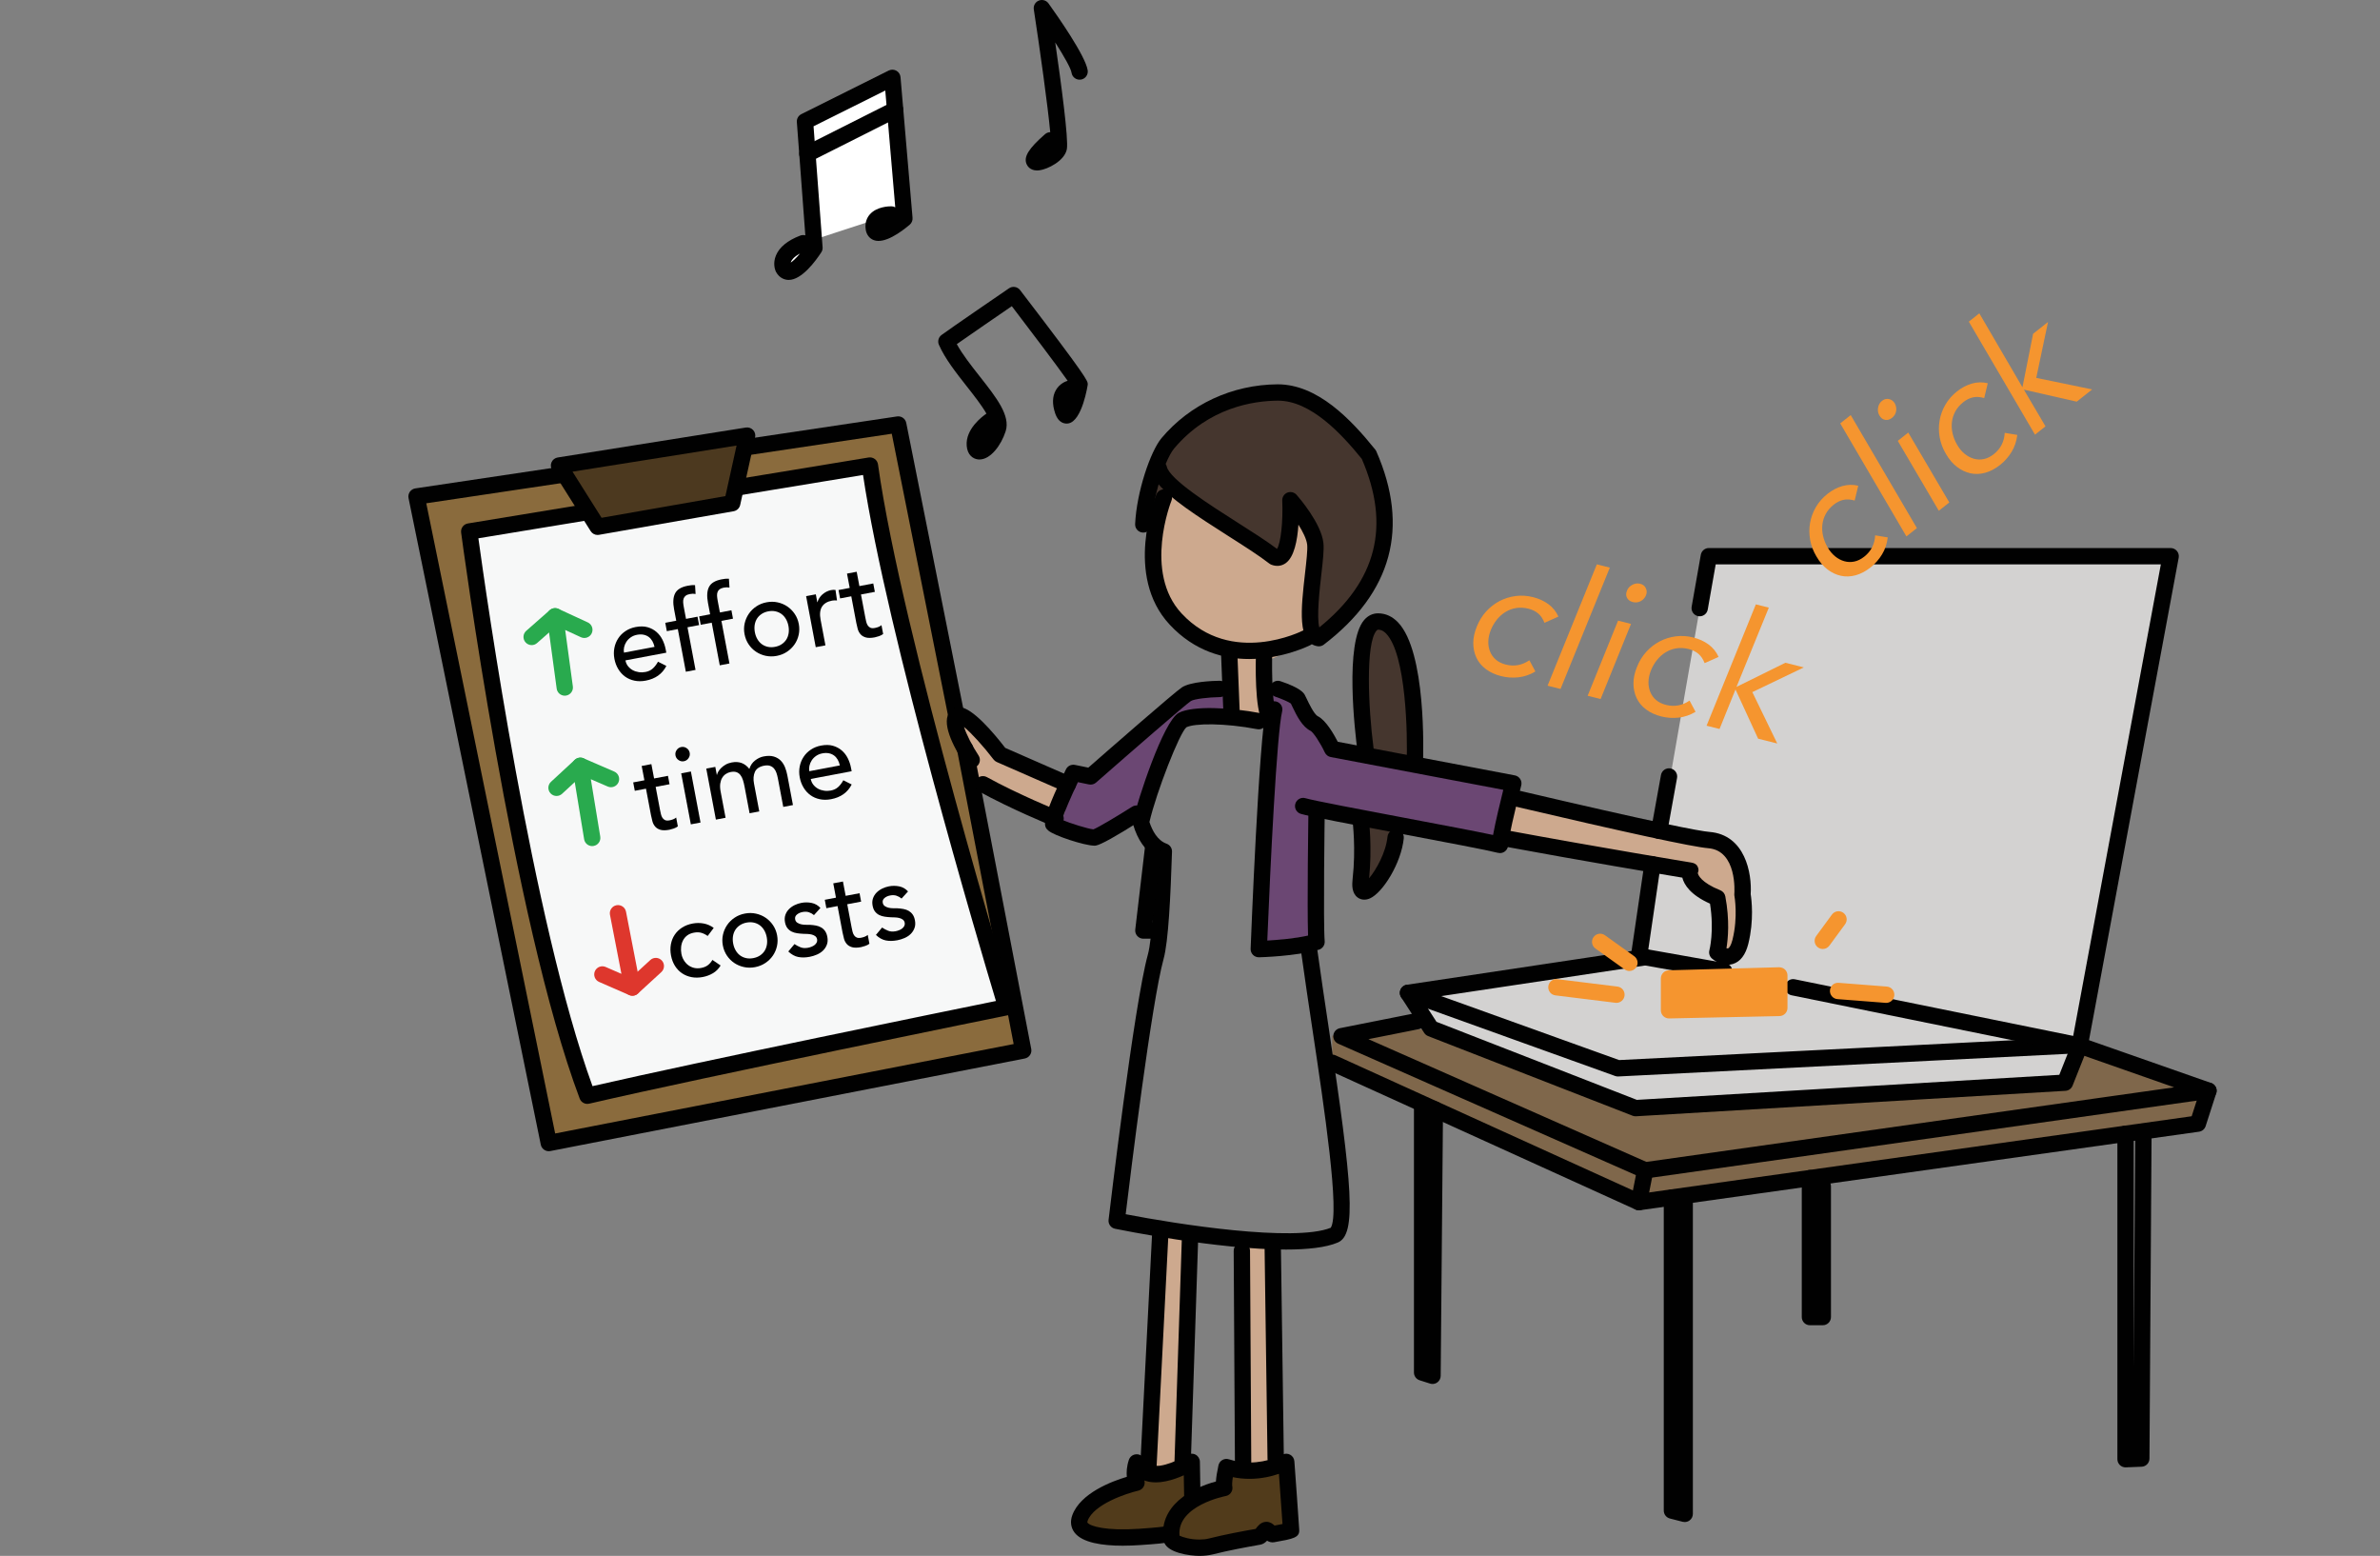 <?xml version="1.0" encoding="UTF-8" standalone="no"?>
<!-- Generator: Adobe Illustrator 16.0.0, SVG Export Plug-In . SVG Version: 6.00 Build 0)  -->

<svg
   xmlns:dc="http://purl.org/dc/elements/1.1/"
   xmlns:cc="http://creativecommons.org/ns#"
   xmlns:rdf="http://www.w3.org/1999/02/22-rdf-syntax-ns#"
   xmlns:svg="http://www.w3.org/2000/svg"
   xmlns="http://www.w3.org/2000/svg"
   xmlns:sodipodi="http://sodipodi.sourceforge.net/DTD/sodipodi-0.dtd"
   xmlns:inkscape="http://www.inkscape.org/namespaces/inkscape"
   version="1.1"
   id="Ebene_1"
   x="0px"
   y="0px"
   width="291.398"
   height="190.445"
   viewBox="0 0 291.398 190.445"
   enable-background="new 0 0 231.333 197.334"
   xml:space="preserve"
   sodipodi:docname="Startbild_Testerin.svg"
   inkscape:version="0.92.3 (unknown)"><rect x="0" y="0" width="291.398" height="190.445" fill="#808080" stroke="none"/><defs
   id="defs6157" /><sodipodi:namedview
   pagecolor="#ffffff"
   bordercolor="#666666"
   borderopacity="1"
   objecttolerance="10"
   gridtolerance="10"
   guidetolerance="10"
   inkscape:pageopacity="0"
   inkscape:pageshadow="2"
   inkscape:window-width="1855"
   inkscape:window-height="1056"
   id="namedview6155"
   showgrid="false"
   fit-margin-left="50"
   fit-margin-right="20"
   fit-margin-top="0"
   fit-margin-bottom="0"
   showguides="false"
   inkscape:zoom="1.6913173"
   inkscape:cx="157.34419"
   inkscape:cy="88.434455"
   inkscape:window-x="1985"
   inkscape:window-y="24"
   inkscape:window-maximized="1"
   inkscape:current-layer="Ebene_1" />
<g
   id="g5824"
   transform="translate(44.416,-3.895)">
	<polygon
   points="130.799,129.783 155.952,139.131 207.477,136.369 209.973,132.479 221.352,71.976 164.809,71.976 156.245,121.059 129.12,125.646 "
   id="polygon5822"
   style="fill:#d3d2d1" />
</g>
<g
   id="g5828"
   transform="translate(44.416,-3.895)">
	<polygon
   points="155.952,139.131 130.799,129.783 118.698,130.664 118.698,133.982 156.245,151.037 224.684,141.43 225.396,137.485 210.213,131.875 208.924,136.051 "
   id="polygon5826"
   style="fill:#7f674b" />
</g>
<g
   id="g5832"
   transform="translate(44.416,-3.895)">
	<polygon
   points="159.932,127.555 161.071,123.516 172.903,122.875 172.903,127.182 "
   id="polygon5830"
   style="fill:#f5952f" />
</g>
<g
   id="g5836"
   transform="translate(44.416,-3.895)">
	<path
   d="M 115.76,101.992"
   id="path5834"
   inkscape:connector-curvature="0"
   style="fill:#b49bbb" />
</g>

<g
   id="g5844"
   transform="translate(44.416,-3.895)">
	<path
   d="m 119.053,80.946 -8.338,3.868 0.631,8.073 -4.922,-1.504 0.106,-6.912 c 0,0 -10.612,-3.241 -9.993,-14.311 0.51,-9.157 2.922,-10.003 2.922,-10.003 l 6.301,-1.021 8.975,3.457 3.883,6.799 z"
   id="path5842"
   inkscape:connector-curvature="0"
   style="fill:#cda98e" />
</g>
<g
   id="g5848"
   transform="translate(44.416,-3.895)">
	<path
   d="m 138.838,105.479 c 11.609,2.17 23.014,4.217 23.014,4.217 0,0 -0.32,3.297 1.836,3.699 2.154,0.402 2.996,1.135 2.996,1.135 v 7.217 c 0,0 3.607,-6.369 1.766,-11.283 -1.103,-2.942 -6.598,-3.742 -6.598,-3.742 l -22.006,-5.34 c 0,-0.001 -1,1.175 -1.008,4.097 z"
   id="path5846"
   inkscape:connector-curvature="0"
   style="fill:#cda98e" />
</g>
<g
   id="g5852"
   transform="translate(44.416,-3.895)">
	<path
   d="m 111.415,156.643 0.359,25.801 c 0,0 -3.979,1.652 -3.99,-0.402 -0.01,-2.051 0,-26.188 0,-26.188 z"
   id="path5850"
   inkscape:connector-curvature="0"
   style="fill:#cda98e" />
</g>
<g
   id="g5856"
   transform="translate(44.416,-3.895)">
	<polyline
   points="101.299,155.061 101.274,155.717 100.377,183.033 96.182,183.557 97.649,154.771  "
   id="polyline5854"
   style="fill:#cda98e" />
</g>
<g
   id="g5860"
   transform="translate(44.416,-3.895)">
	<path
   d="m 118.043,81.957 c 0,0 7.891,-9.024 6.104,-16.887 -1.785,-7.863 -5.973,-13.357 -14.139,-13.16 -8.166,0.198 -13.242,8.217 -13.242,13.717 2.693,-5.469 10.723,5.023 14.756,6.42 2.057,0.714 2.844,-3.661 3.039,-4.746 3.476,1.074 0.374,14.954 3.482,14.656 z"
   id="path5858"
   inkscape:connector-curvature="0"
   style="fill:#45362e" />
</g>
<g
   id="g5864"
   transform="translate(44.416,-3.895)">
	<path
   d="m 128.948,96.517 c 0,0 -1.131,-15.837 -3.715,-16.093 -2.578,-0.255 -4.104,7.646 -2.523,14.497 1.58,6.854 6.238,1.596 6.238,1.596 z"
   id="path5862"
   inkscape:connector-curvature="0"
   style="fill:#45362e" />
</g>
<g
   id="g5868"
   transform="translate(44.416,-3.895)">
	<path
   d="m 122.068,112.66 0.114,-8.352 4.859,1.091 c 0.001,0 -3.805,8.031 -4.973,7.261 z"
   id="path5866"
   inkscape:connector-curvature="0"
   style="fill:#45362e" />
</g>
<g
   id="g5872"
   transform="translate(44.416,-3.895)">
	<path
   d="m 113.065,182.828 0.59,8.311 c 0,0 -0.818,0.295 -2.061,0.66 -0.197,0.062 -0.43,-0.502 -0.646,-0.441 -0.26,0.07 -0.504,0.77 -0.785,0.84 -3.393,0.885 -8.248,1.74 -9.785,-0.107 -7.264,-0.006 -13.865,-1.287 -12.326,-2.893 1.539,-1.606 8.635,-4.979 8.008,-6.164 3.223,0.934 4.775,0.523 4.775,0.523 l 0.465,3.633 4.77,-1.492 -0.324,-2.23 c -10e-4,-10e-4 6.452,0.919 7.319,-0.64 z"
   id="path5870"
   inkscape:connector-curvature="0"
   style="fill:#513b1b" />
</g>
<g
   id="g5876"
   transform="translate(44.416,-3.895)">
	<path
   d="m 86.331,100.502 -8.765,-4.835 -4.87,-4.093 c 0,0 1.404,6.151 2.801,7.745 1.391,1.59 7.24,3.984 10.439,4.168"
   id="path5874"
   inkscape:connector-curvature="0"
   style="fill:#cda98e" />
</g>
<g
   id="g5880"
   transform="translate(44.416,-3.895)">
	<path
   d="m 112.045,88.223 c 0,0 3.715,2.508 4.73,5.003 0.493,1.211 0.965,3.079 2.41,3.272 1.445,0.191 20.66,3.83 20.66,3.83 l -1.008,6.08 -22.062,-4.148 -0.482,16.174 -5.631,0.748 c 10e-4,0 -2.085,-31.66 1.383,-30.959 z"
   id="path5878"
   inkscape:connector-curvature="0"
   style="fill:#6b4773" />
</g>
<g
   id="g5884"
   transform="translate(44.416,-3.895)">
	<path
   d="m 105.405,88.874 v 1.857 c 0,0 -4.559,1.115 -5.027,1.302 -0.467,0.187 -5.1,10.42 -5.1,10.42 l -5.389,3.133 c 0,0 -5.299,-0.783 -4.145,-1.762 0.296,-0.251 1.098,-4.967 1.967,-5.178 0.869,-0.209 1.293,0.403 1.967,-0.202 0.672,-0.609 9.428,-7.952 11.16,-9.001 1.733,-1.048 4.567,-0.569 4.567,-0.569 z"
   id="path5882"
   inkscape:connector-curvature="0"
   style="fill:#6b4773" />
</g>
<g
   id="g5888"
   transform="translate(44.416,-3.895)">
	<path
   d="m 153.674,135.658 c -0.115,0 -0.229,-0.02 -0.338,-0.059 l -25.699,-9.236 c -0.432,-0.155 -0.702,-0.583 -0.657,-1.039 0.045,-0.456 0.394,-0.823 0.847,-0.892 l 29.041,-4.363 c 0.547,-0.073 1.056,0.296 1.138,0.841 0.082,0.546 -0.295,1.056 -0.841,1.138 l -25.12,3.773 21.779,7.828 55.05,-2.773 c 0.551,-0.026 1.021,0.396 1.05,0.948 0.027,0.552 -0.397,1.021 -0.948,1.05 l -55.25,2.783 c -0.018,10e-4 -0.035,10e-4 -0.052,10e-4 z"
   id="path5886"
   inkscape:connector-curvature="0"
   style="fill:#010101" />
</g>
<g
   id="g5892"
   transform="translate(44.416,-3.895)">
	<path
   d="m 158.73,106.586 c -0.059,0 -0.119,-0.005 -0.179,-0.016 -0.544,-0.099 -0.904,-0.619 -0.807,-1.162 l 1.203,-6.65 c 0.099,-0.543 0.619,-0.907 1.162,-0.806 0.544,0.098 0.904,0.619 0.807,1.162 l -1.203,6.65 c -0.088,0.483 -0.508,0.822 -0.983,0.822 z"
   id="path5890"
   inkscape:connector-curvature="0"
   style="fill:#010101" />
</g>
<g
   id="g5896"
   transform="translate(44.416,-3.895)">
	<path
   d="m 210.213,132.875 c -0.066,0 -0.133,-0.007 -0.199,-0.021 l -35.084,-7.135 c -0.541,-0.109 -0.891,-0.638 -0.78,-1.179 0.109,-0.541 0.641,-0.89 1.179,-0.78 l 34.088,6.932 10.732,-57.716 h -54.501 l -0.976,5.53 c -0.095,0.543 -0.617,0.907 -1.158,0.811 -0.544,-0.096 -0.907,-0.615 -0.811,-1.159 l 1.121,-6.356 c 0.084,-0.478 0.499,-0.826 0.984,-0.826 h 56.543 c 0.297,0 0.579,0.132 0.769,0.361 0.19,0.229 0.269,0.53 0.215,0.822 l -11.139,59.899 c -0.049,0.264 -0.202,0.497 -0.425,0.646 -0.165,0.112 -0.36,0.171 -0.558,0.171 z"
   id="path5894"
   inkscape:connector-curvature="0"
   style="fill:#010101" />
</g>
<g
   id="g5900"
   transform="translate(44.416,-3.895)">
	<path
   d="m 166.685,123.777 c -0.058,0 -0.117,-0.005 -0.176,-0.016 l -9.668,-1.719 c -0.544,-0.097 -0.906,-0.615 -0.81,-1.159 0.096,-0.543 0.614,-0.909 1.159,-0.81 l 9.668,1.719 c 0.544,0.097 0.906,0.615 0.81,1.159 -0.085,0.486 -0.507,0.826 -0.983,0.826 z"
   id="path5898"
   inkscape:connector-curvature="0"
   style="fill:#010101" />
</g>
<g
   id="g5904"
   transform="translate(44.416,-3.895)">
	<path
   d="m 156.246,122.059 c -0.048,0 -0.097,-0.003 -0.146,-0.011 -0.546,-0.08 -0.924,-0.588 -0.844,-1.135 l 1.666,-11.363 c 0.079,-0.546 0.573,-0.931 1.135,-0.844 0.546,0.08 0.924,0.588 0.844,1.135 l -1.666,11.363 c -0.073,0.497 -0.501,0.855 -0.989,0.855 z"
   id="path5902"
   inkscape:connector-curvature="0"
   style="fill:#010101" />
</g>
<g
   id="g5908"
   transform="translate(44.416,-3.895)">
	<path
   d="m 155.833,140.531 c -0.124,0 -0.247,-0.023 -0.363,-0.068 l -25.033,-9.748 c -0.195,-0.076 -0.362,-0.212 -0.477,-0.388 l -2.824,-4.361 c -0.3,-0.464 -0.167,-1.083 0.296,-1.384 0.463,-0.3 1.083,-0.167 1.384,0.296 l 2.648,4.091 24.528,9.552 51.725,-3.065 1.567,-3.949 c 0.205,-0.513 0.787,-0.764 1.299,-0.561 0.513,0.204 0.764,0.785 0.561,1.299 l -1.803,4.541 c -0.144,0.36 -0.482,0.606 -0.87,0.629 l -52.578,3.115 c -0.021,0 -0.041,0.001 -0.06,0.001 z"
   id="path5906"
   inkscape:connector-curvature="0"
   style="fill:#010101" />
</g>
<g
   id="g5912"
   transform="translate(44.416,-3.895)">
	<path
   d="m 159.932,128.555 c -0.262,0 -0.513,-0.103 -0.699,-0.285 -0.192,-0.188 -0.301,-0.446 -0.301,-0.715 v -3.895 c 0,-0.542 0.432,-0.984 0.973,-1 l 13.504,-0.371 c 0.283,0.01 0.532,0.096 0.725,0.283 0.193,0.188 0.303,0.447 0.303,0.717 v 3.977 c 0,0.544 -0.435,0.988 -0.979,1 l -13.504,0.289 c -0.007,0 -0.015,0 -0.022,0 z m 1,-3.922 v 1.9 l 11.504,-0.246 v -1.97 z"
   id="path5910"
   inkscape:connector-curvature="0"
   style="fill:#f5952f" />
</g>
<g
   id="g5916"
   transform="translate(44.416,-3.895)">
	<path
   d="m 178.759,120.053 c -0.205,0 -0.412,-0.063 -0.591,-0.194 -0.445,-0.326 -0.541,-0.952 -0.214,-1.397 l 1.926,-2.623 c 0.325,-0.444 0.951,-0.541 1.397,-0.214 0.445,0.326 0.541,0.952 0.214,1.397 l -1.926,2.623 c -0.194,0.266 -0.498,0.408 -0.806,0.408 z"
   id="path5914"
   inkscape:connector-curvature="0"
   style="fill:#f5952f" />
</g>
<g
   id="g5920"
   transform="translate(44.416,-3.895)">
	<path
   d="m 186.523,126.65 c -0.026,0 -0.052,-0.001 -0.079,-0.003 l -5.889,-0.459 c -0.55,-0.043 -0.962,-0.524 -0.919,-1.075 0.043,-0.551 0.504,-0.966 1.075,-0.919 l 5.889,0.459 c 0.55,0.043 0.962,0.524 0.919,1.075 -0.041,0.524 -0.478,0.922 -0.996,0.922 z"
   id="path5918"
   inkscape:connector-curvature="0"
   style="fill:#f5952f" />
</g>
<g
   id="g5924"
   transform="translate(44.416,-3.895)">
	<path
   d="m 155.082,122.746 c -0.201,0 -0.405,-0.061 -0.581,-0.188 l -3.58,-2.564 c -0.449,-0.321 -0.553,-0.946 -0.23,-1.395 0.319,-0.448 0.947,-0.554 1.395,-0.23 l 3.58,2.564 c 0.449,0.321 0.553,0.946 0.23,1.395 -0.195,0.273 -0.503,0.418 -0.814,0.418 z"
   id="path5922"
   inkscape:connector-curvature="0"
   style="fill:#f5952f" />
</g>
<g
   id="g5928"
   transform="translate(44.416,-3.895)">
	<path
   d="m 153.496,126.646 c -0.041,0 -0.082,-0.002 -0.123,-0.008 l -7.35,-0.906 c -0.549,-0.067 -0.938,-0.566 -0.87,-1.114 0.068,-0.548 0.581,-0.943 1.114,-0.87 l 7.35,0.906 c 0.549,0.067 0.938,0.566 0.87,1.114 -0.063,0.507 -0.493,0.878 -0.991,0.878 z"
   id="path5926"
   inkscape:connector-curvature="0"
   style="fill:#f5952f" />
</g>
<g
   id="g5932"
   transform="translate(44.416,-3.895)">
	<path
   d="m 117.057,83.008 c -0.052,0 -0.104,-0.004 -0.156,-0.012 -2.506,-0.398 -2.031,-4.558 -1.53,-8.962 0.161,-1.408 0.327,-2.864 0.259,-3.469 -0.078,-0.691 -0.536,-1.599 -1.072,-2.451 -0.126,1.917 -0.517,3.975 -1.562,4.715 -0.519,0.367 -1.147,0.43 -1.767,0.18 -0.086,-0.035 -0.167,-0.081 -0.24,-0.138 -1.239,-0.965 -3.07,-2.129 -5.008,-3.361 -4.039,-2.567 -7.062,-4.567 -8.539,-6.334 -0.451,1.567 -0.801,3.331 -0.879,4.956 -0.026,0.552 -0.489,0.973 -1.047,0.951 -0.552,-0.027 -0.978,-0.496 -0.951,-1.047 0.191,-3.985 1.894,-8.923 3.229,-10.512 3.482,-4.148 8.665,-6.549 14.218,-6.587 4.878,-0.003 8.94,4.248 11.947,7.977 0.056,0.069 0.102,0.145 0.138,0.226 4.091,9.315 1.927,17.277 -6.432,23.663 -0.176,0.134 -0.39,0.205 -0.608,0.205 z m -3.478,-18.887 c 0.281,0 0.557,0.119 0.751,0.339 0.308,0.35 3.016,3.485 3.287,5.881 0.094,0.831 -0.062,2.194 -0.259,3.919 -0.186,1.627 -0.59,5.179 -0.242,6.43 7.043,-5.698 8.745,-12.453 5.202,-20.625 -2.505,-3.094 -6.26,-7.128 -10.259,-7.128 -0.012,0 -0.023,0 -0.035,0 -2.917,0.02 -8.448,0.809 -12.699,5.874 -0.302,0.358 -0.659,1.02 -1.017,1.871 0.062,0.096 0.107,0.205 0.134,0.323 0.346,1.564 5.319,4.726 8.61,6.817 1.845,1.172 3.594,2.284 4.887,3.259 0.455,-0.685 0.754,-3.355 0.641,-5.916 -0.019,-0.424 0.231,-0.813 0.625,-0.972 0.121,-0.048 0.248,-0.072 0.374,-0.072 z"
   id="path5930"
   inkscape:connector-curvature="0"
   style="fill:#010101" />
</g>
<g
   id="g5936"
   transform="translate(44.416,-3.895)">
	<path
   d="m 108.522,84.559 c -3.103,0 -6.677,-0.938 -9.722,-4.202 -5.596,-6.001 -1.802,-15.538 -1.638,-15.94 0.208,-0.511 0.79,-0.758 1.302,-0.548 0.512,0.208 0.758,0.791 0.551,1.302 -0.035,0.087 -3.472,8.761 1.248,13.822 6.087,6.529 14.755,2.132 14.842,2.087 0.49,-0.255 1.095,-0.064 1.349,0.426 0.255,0.49 0.064,1.094 -0.425,1.349 -0.058,0.028 -3.36,1.703 -7.507,1.704 z"
   id="path5934"
   inkscape:connector-curvature="0"
   style="fill:#010101" />
</g>
<g
   id="g5940"
   transform="translate(44.416,-3.895)">
	<path
   d="m 110.984,92.62 c -0.326,0 -0.645,-0.16 -0.835,-0.456 -0.937,-1.459 -0.84,-6.985 -0.788,-8.645 0.017,-0.553 0.468,-0.985 1.03,-0.968 0.552,0.017 0.985,0.479 0.968,1.031 -0.096,3.101 0.071,6.855 0.474,7.502 0.29,0.467 0.153,1.086 -0.312,1.379 -0.167,0.106 -0.354,0.157 -0.537,0.157 z"
   id="path5938"
   inkscape:connector-curvature="0"
   style="fill:#010101" />
</g>
<g
   id="g5944"
   transform="translate(44.416,-3.895)">
	<path
   d="m 106.355,91.731 c -0.534,0 -0.977,-0.422 -0.998,-0.96 l -0.285,-7.181 c -0.022,-0.552 0.407,-1.017 0.959,-1.039 0.545,-0.021 1.018,0.407 1.039,0.959 l 0.285,7.181 c 0.022,0.552 -0.407,1.017 -0.959,1.039 -0.014,0 -0.027,10e-4 -0.041,10e-4 z"
   id="path5942"
   inkscape:connector-curvature="0"
   style="fill:#010101" />
</g>
<g
   id="g5948"
   transform="translate(44.416,-3.895)">
	<path
   d="m 113.019,156.842 c -8.353,0 -20.257,-2.41 -20.912,-2.544 -0.51,-0.104 -0.854,-0.581 -0.793,-1.097 0.127,-1.072 3.118,-26.341 4.807,-32.454 0.58,-2.101 0.82,-8.439 0.94,-12.009 -1.253,-0.71 -2.192,-2.046 -2.739,-3.91 -0.047,-0.161 -0.053,-0.333 -0.017,-0.497 0.531,-2.402 3.71,-12.199 5.611,-13.186 1.724,-0.896 6.323,-0.658 9.975,0.04 0.543,0.104 0.898,0.628 0.795,1.17 -0.104,0.542 -0.629,0.893 -1.17,0.794 -3.988,-0.764 -7.706,-0.735 -8.678,-0.23 -0.844,0.713 -3.637,7.835 -4.521,11.588 0.338,1.037 0.967,2.254 2.104,2.662 0.408,0.147 0.675,0.541 0.66,0.975 -0.183,5.541 -0.435,10.967 -1.033,13.135 -1.471,5.326 -4.074,26.552 -4.639,31.239 6.266,1.219 20.621,3.454 25.105,1.658 1.149,-1.73 -0.803,-14.721 -2.231,-24.229 -0.481,-3.205 -0.962,-6.402 -1.371,-9.379 -0.076,-0.548 0.307,-1.052 0.854,-1.127 0.544,-0.086 1.051,0.308 1.126,0.854 0.409,2.97 0.888,6.158 1.368,9.355 2.934,19.524 3.438,25.35 1.124,26.331 -1.463,0.623 -3.739,0.861 -6.365,0.861 z"
   id="path5946"
   inkscape:connector-curvature="0"
   style="fill:#010101" />
</g>
<g
   id="g5952"
   transform="translate(44.416,-3.895)">
	<path
   d="m 102.433,194.34 c -1.053,0 -4.116,-0.343 -4.372,-1.868 -0.721,-4.25 3.479,-6.473 6.394,-7.237 0.035,-0.532 0.141,-1.198 0.313,-1.983 0.061,-0.275 0.235,-0.513 0.48,-0.652 0.243,-0.14 0.534,-0.17 0.806,-0.083 0.805,0.262 1.648,0.395 2.51,0.395 2.292,0 3.99,-0.942 4.007,-0.951 0.298,-0.168 0.664,-0.173 0.966,-0.011 0.302,0.161 0.501,0.466 0.525,0.808 0.06,0.808 0.576,7.909 0.592,8.347 0.08,1.003 -0.713,1.145 -3.065,1.563 -0.326,0.06 -0.651,-0.049 -0.869,-0.189 -0.201,0.215 -0.469,0.425 -0.841,0.49 -1.665,0.291 -3.827,0.689 -5.812,1.187 -0.501,0.121 -1.05,0.184 -1.634,0.184 z m -2.435,-2.479 c 0.371,0.184 1.315,0.479 2.436,0.479 0.422,0 0.809,-0.042 1.148,-0.127 1.963,-0.492 4.076,-0.886 5.742,-1.179 0.021,-0.027 0.041,-0.056 0.062,-0.083 0.205,-0.268 0.516,-0.672 1.048,-0.766 0.058,-0.011 0.146,-0.019 0.205,-0.019 0.457,0 0.78,0.255 0.996,0.459 0.301,-0.055 0.669,-0.124 0.974,-0.188 -0.088,-1.279 -0.274,-3.878 -0.438,-6.142 -0.888,0.306 -2.144,0.613 -3.605,0.613 -0.689,0 -1.372,-0.068 -2.038,-0.205 -0.108,0.705 -0.087,1 -0.079,1.065 0.066,0.249 0.034,0.517 -0.093,0.745 -0.145,0.261 -0.399,0.443 -0.692,0.497 -0.064,0.014 -5.998,1.157 -5.666,4.851 z"
   id="path5950"
   inkscape:connector-curvature="0"
   style="fill:#010101" />
</g>
<g
   id="g5956"
   transform="translate(44.416,-3.895)">
	<path
   d="m 111.774,183.443 c -0.546,0 -0.992,-0.438 -1,-0.986 l -0.359,-25.801 c -0.008,-0.552 0.434,-1.006 0.986,-1.014 0.005,0 0.009,0 0.014,0 0.546,0 0.992,0.438 1,0.986 l 0.359,25.801 c 0.008,0.552 -0.434,1.006 -0.986,1.014 -0.005,0 -0.009,0 -0.014,0 z"
   id="path5954"
   inkscape:connector-curvature="0"
   style="fill:#010101" />
</g>
<g
   id="g5960"
   transform="translate(44.416,-3.895)">
	<path
   d="m 107.784,184.042 c -0.55,0 -0.997,-0.444 -1,-0.994 l -0.152,-26.044 c -0.003,-0.553 0.441,-1.003 0.994,-1.006 0.002,0 0.004,0 0.006,0 0.55,0 0.997,0.444 1,0.994 l 0.152,26.044 c 0.003,0.553 -0.441,1.003 -0.994,1.006 -0.002,0 -0.004,0 -0.006,0 z"
   id="path5958"
   inkscape:connector-curvature="0"
   style="fill:#010101" />
</g>
<g
   id="g5964"
   transform="translate(44.416,-3.895)">
	<path
   d="m 93.046,193.093 c -2.467,0 -4.965,-0.353 -5.916,-1.629 -0.449,-0.603 -0.539,-1.357 -0.252,-2.123 1.004,-2.691 4.814,-4.127 6.669,-4.679 -0.053,-0.543 -0.021,-1.252 0.249,-2.072 0.13,-0.394 0.488,-0.667 0.902,-0.687 0.439,-0.029 0.797,0.218 0.964,0.598 0.178,0.407 0.426,0.64 0.802,0.756 1.352,0.417 3.761,-0.812 4.498,-1.275 0.305,-0.19 0.69,-0.205 1.008,-0.032 0.317,0.172 0.519,0.501 0.524,0.862 l 0.072,4.277 c 0.009,0.552 -0.431,1.007 -0.983,1.017 -0.006,0 -0.012,0 -0.017,0 -0.545,0 -0.99,-0.437 -1,-0.983 l -0.045,-2.65 c -1.274,0.575 -3.118,1.167 -4.643,0.697 -0.062,-0.019 -0.122,-0.039 -0.182,-0.061 0.065,0.232 0.044,0.482 -0.062,0.704 -0.131,0.273 -0.381,0.473 -0.677,0.541 -1.47,0.339 -5.45,1.661 -6.207,3.688 -0.062,0.168 -0.034,0.206 -0.018,0.229 0.338,0.451 2.296,1.023 6.317,0.75 2.268,-0.153 3.018,-0.265 3.24,-0.307 0.338,-0.168 0.755,-0.138 1.07,0.112 0.322,0.257 0.456,0.691 0.333,1.086 -0.226,0.725 -0.491,0.832 -4.508,1.104 -0.681,0.046 -1.408,0.077 -2.138,0.077 z"
   id="path5962"
   inkscape:connector-curvature="0"
   style="fill:#010101" />
</g>
<g
   id="g5968"
   transform="translate(44.416,-3.895)">
	<path
   d="m 100.378,184.033 c -0.012,0 -0.022,0 -0.034,-10e-4 -0.552,-0.018 -0.984,-0.48 -0.966,-1.032 l 0.922,-27.973 c 0.019,-0.552 0.503,-1.012 1.032,-0.966 0.552,0.018 0.984,0.48 0.966,1.032 l -0.922,27.973 c -0.017,0.54 -0.46,0.967 -0.998,0.967 z"
   id="path5966"
   inkscape:connector-curvature="0"
   style="fill:#010101" />
</g>
<g
   id="g5972"
   transform="translate(44.416,-3.895)">
	<path
   d="m 96.183,184.557 c -0.018,0 -0.034,0 -0.052,-10e-4 -0.552,-0.028 -0.976,-0.498 -0.948,-1.05 l 1.467,-28.785 c 0.028,-0.553 0.495,-0.981 1.05,-0.948 0.552,0.028 0.976,0.498 0.948,1.05 l -1.467,28.785 c -0.027,0.534 -0.47,0.949 -0.998,0.949 z"
   id="path5970"
   inkscape:connector-curvature="0"
   style="fill:#010101" />
</g>
<g
   id="g5976"
   transform="translate(44.416,-3.895)">
	<path
   d="m 167.108,121.986 c -1.01,0 -1.817,-0.674 -1.923,-0.766 -0.289,-0.253 -0.408,-0.648 -0.308,-1.019 0.006,-0.021 0.609,-2.338 0.073,-5.696 -2.385,-1.068 -3.165,-2.305 -3.391,-3.185 -2.731,-0.453 -12.227,-2.043 -21.896,-3.836 -0.543,-0.101 -0.901,-0.623 -0.801,-1.166 0.102,-0.544 0.621,-0.905 1.166,-0.801 11.383,2.11 22.522,3.939 22.634,3.957 0.309,0.051 0.604,0.17 0.75,0.446 0.146,0.277 0.182,0.532 0.05,0.815 -0.015,0.226 0.416,1.2 2.75,2.131 0.317,0.126 0.549,0.406 0.612,0.742 0.555,2.924 0.33,5.222 0.141,6.354 0.081,0.022 0.149,0.029 0.2,0.015 0.103,-0.034 0.348,-0.294 0.535,-1.041 0.706,-2.831 0.248,-5.332 0.243,-5.357 -0.017,-0.086 -0.021,-0.176 -0.015,-0.263 0.017,-0.217 0.362,-5.313 -3.2,-5.6 -1.864,-0.146 -9.97,-1.899 -24.088,-5.211 -0.537,-0.126 -0.871,-0.664 -0.745,-1.202 0.127,-0.538 0.666,-0.869 1.202,-0.745 17.463,4.096 22.575,5.069 23.789,5.164 4.37,0.352 5.21,5.065 5.045,7.622 0.099,0.618 0.43,3.186 -0.291,6.078 -0.34,1.351 -0.972,2.179 -1.88,2.463 -0.222,0.072 -0.441,0.101 -0.652,0.101 z"
   id="path5974"
   inkscape:connector-curvature="0"
   style="fill:#010101" />
</g>
<g
   id="g5980"
   transform="translate(44.416,-3.895)">
	<path
   d="m 128.81,98.318 c -0.013,0 -0.025,0 -0.038,0 -0.552,-0.021 -0.982,-0.484 -0.962,-1.036 0.13,-3.544 -0.068,-13.297 -2.51,-15.83 -0.42,-0.435 -0.769,-0.485 -0.995,-0.485 -0.029,0 -0.079,0 -0.182,0.116 -1.355,1.546 -1.025,9.383 -0.358,14.455 0.072,0.547 -0.313,1.05 -0.86,1.122 -0.565,0.071 -1.05,-0.313 -1.122,-0.861 -0.289,-2.189 -1.604,-13.25 0.838,-16.034 0.457,-0.522 1.04,-0.798 1.685,-0.798 0.914,0 1.733,0.369 2.436,1.098 3.468,3.598 3.119,15.9 3.067,17.291 -0.02,0.539 -0.464,0.962 -0.999,0.962 z"
   id="path5978"
   inkscape:connector-curvature="0"
   style="fill:#010101" />
</g>
<g
   id="g5984"
   transform="translate(44.416,-3.895)">
	<path
   d="m 122.622,114.014 c -0.296,0 -0.575,-0.088 -0.812,-0.262 -0.725,-0.532 -0.701,-1.54 -0.62,-2.252 0.424,-3.723 0.006,-7.03 0.002,-7.062 -0.071,-0.548 0.314,-1.05 0.862,-1.12 0.549,-0.077 1.05,0.314 1.12,0.862 0.019,0.141 0.431,3.395 0.038,7.216 0.866,-1.036 2.054,-3.136 2.253,-5.089 0.057,-0.549 0.561,-0.937 1.097,-0.894 0.55,0.057 0.949,0.547 0.894,1.097 -0.312,3.055 -2.573,6.654 -4.137,7.349 -0.236,0.103 -0.471,0.155 -0.697,0.155 z"
   id="path5982"
   inkscape:connector-curvature="0"
   style="fill:#010101" />
</g>
<g
   id="g5988"
   transform="translate(44.416,-3.895)">
	<path
   d="m 157.016,148.146 c -0.139,0 -0.276,-0.028 -0.404,-0.085 l -37.189,-16.418 c -0.398,-0.177 -0.638,-0.591 -0.59,-1.024 0.048,-0.433 0.371,-0.786 0.799,-0.871 l 9.293,-1.848 c 0.546,-0.115 1.068,0.244 1.176,0.785 0.108,0.542 -0.244,1.068 -0.785,1.176 l -6.188,1.23 34.032,15.024 64.614,-9.129 -11.891,-4.169 c -0.521,-0.183 -0.795,-0.753 -0.612,-1.274 0.182,-0.52 0.752,-0.799 1.274,-0.612 l 15.768,5.527 c 0.435,0.152 0.709,0.583 0.664,1.042 -0.045,0.459 -0.398,0.827 -0.855,0.892 l -68.965,9.744 c -0.047,0.008 -0.094,0.01 -0.141,0.01 z"
   id="path5986"
   inkscape:connector-curvature="0"
   style="fill:#010101" />
</g>
<g
   id="g5992"
   transform="translate(44.416,-3.895)">
	<path
   d="m 156.245,152.037 c -0.143,0 -0.283,-0.03 -0.413,-0.09 l -37.547,-17.055 c -0.503,-0.229 -0.726,-0.821 -0.497,-1.323 0.228,-0.503 0.82,-0.729 1.323,-0.497 l 37.282,16.935 67.531,-9.48 1.104,-3.431 c 0.17,-0.525 0.736,-0.811 1.259,-0.646 0.525,0.17 0.814,0.733 0.646,1.259 l -1.297,4.027 c -0.118,0.365 -0.434,0.63 -0.813,0.684 l -68.439,9.607 c -0.047,0.007 -0.093,0.01 -0.139,0.01 z"
   id="path5990"
   inkscape:connector-curvature="0"
   style="fill:#010101" />
</g>
<g
   id="g5996"
   transform="translate(44.416,-3.895)">
	<path
   d="m 156.246,152.037 c -0.064,0 -0.13,-0.006 -0.195,-0.02 -0.542,-0.107 -0.894,-0.633 -0.786,-1.175 l 0.771,-3.891 c 0.106,-0.542 0.635,-0.9 1.175,-0.786 0.542,0.107 0.894,0.633 0.786,1.175 l -0.771,3.891 c -0.095,0.477 -0.513,0.806 -0.98,0.806 z"
   id="path5994"
   inkscape:connector-curvature="0"
   style="fill:#010101" />
</g>
<g
   id="g6000"
   transform="translate(44.416,-3.895)">
	<path
   d="m 215.829,183.504 c -0.258,0 -0.506,-0.1 -0.692,-0.278 -0.196,-0.188 -0.308,-0.449 -0.308,-0.722 v -39.83 c 0,-0.553 0.447,-1 1,-1 0.553,0 1,0.447 1,1 v 28.56 l 0.186,-28.729 c 0.004,-0.55 0.45,-0.993 1,-0.993 0.002,0 0.004,0 0.007,0 0.552,0.004 0.997,0.454 0.993,1.007 l -0.258,39.914 c -0.004,0.533 -0.426,0.971 -0.96,0.992 l -1.928,0.078 c -0.013,0.001 -0.027,0.001 -0.04,0.001 z"
   id="path5998"
   inkscape:connector-curvature="0"
   style="fill:#010101" />
</g>
<g
   id="g6004"
   transform="translate(44.416,-3.895)">
	<path
   d="m 161.852,190.197 c -0.083,0 -0.167,-0.011 -0.249,-0.031 l -1.562,-0.402 c -0.442,-0.114 -0.751,-0.513 -0.751,-0.969 v -38.322 c 0,-0.553 0.447,-1 1,-1 0.469,0 0.862,0.323 0.971,0.759 0.166,-0.122 0.37,-0.194 0.592,-0.194 0.553,0 1,0.447 1,1 v 38.16 c 0,0.31 -0.143,0.601 -0.388,0.79 -0.177,0.137 -0.393,0.209 -0.613,0.209 z"
   id="path6002"
   inkscape:connector-curvature="0"
   style="fill:#010101" />
</g>
<g
   id="g6008"
   transform="translate(44.416,-3.895)">
	<path
   d="m 130.975,173.295 c -0.102,0 -0.203,-0.016 -0.303,-0.047 l -1.273,-0.404 c -0.415,-0.132 -0.697,-0.518 -0.697,-0.953 v -32.76 c 0,-0.553 0.447,-1 1,-1 0.467,0 0.858,0.319 0.969,0.751 0.167,-0.122 0.384,-0.166 0.599,-0.192 0.552,0.005 0.996,0.456 0.991,1.009 l -0.285,32.605 c -0.003,0.317 -0.156,0.614 -0.413,0.801 -0.174,0.124 -0.38,0.19 -0.588,0.19 z"
   id="path6006"
   inkscape:connector-curvature="0"
   style="fill:#010101" />
</g>
<g
   id="g6012"
   transform="translate(44.416,-3.895)">
	<path
   d="m 178.76,166.107 h -1.574 c -0.553,0 -1,-0.447 -1,-1 V 148.1 c 0,-0.553 0.447,-1 1,-1 0.553,0 1,0.447 1,1 v 0.178 c 0.162,-0.114 0.36,-0.182 0.574,-0.182 0.553,0 1,0.447 1,1 v 16.012 c 0,0.552 -0.447,0.999 -1,0.999 z"
   id="path6010"
   inkscape:connector-curvature="0"
   style="fill:#010101" />
</g>
<g
   id="g6018"
   transform="translate(44.416,-3.895)">
	<polyline
   points="73.756,95.577 80.864,132.479 22.775,143.805 6.584,64.665 65.563,55.857 72.696,91.574  "
   id="polyline6014"
   style="fill:#8a6b3d" />
	<path
   d="m 22.774,144.805 c -0.466,0 -0.882,-0.326 -0.979,-0.8 L 5.604,64.865 c -0.055,-0.269 0.003,-0.548 0.16,-0.773 0.157,-0.225 0.4,-0.375 0.672,-0.416 l 58.979,-8.808 c 0.525,-0.08 1.023,0.271 1.128,0.793 l 7.133,35.717 c 0.108,0.542 -0.243,1.068 -0.784,1.176 -0.546,0.107 -1.068,-0.243 -1.177,-0.785 L 64.769,56.986 7.775,65.498 23.556,142.634 79.692,131.688 72.773,95.766 c -0.104,-0.542 0.251,-1.066 0.793,-1.171 0.545,-0.104 1.066,0.25 1.172,0.793 l 7.107,36.901 c 0.104,0.542 -0.25,1.065 -0.791,1.171 l -58.088,11.326 c -0.064,0.013 -0.128,0.019 -0.192,0.019 z"
   id="path6016"
   inkscape:connector-curvature="0"
   style="fill:#010101" />
</g>
<g
   id="g6024"
   transform="translate(44.416,-3.895)">
	<path
   d="m 62.094,60.879 -49.059,8.074 c 0,0 6.174,47.082 14.461,69.06 14.445,-3.355 51.301,-10.832 51.301,-10.832 0,0 -13.746,-45.098 -16.703,-66.302 z"
   id="path6020"
   inkscape:connector-curvature="0"
   style="fill:#f7f8f8" />
	<path
   d="m 27.497,139.014 c -0.408,0 -0.786,-0.251 -0.936,-0.647 -8.233,-21.834 -14.456,-68.811 -14.518,-69.283 -0.07,-0.535 0.297,-1.029 0.829,-1.117 l 49.06,-8.074 c 0.266,-0.043 0.538,0.022 0.755,0.182 0.217,0.16 0.36,0.4 0.397,0.667 2.913,20.885 16.532,65.698 16.67,66.148 0.082,0.271 0.046,0.562 -0.098,0.804 -0.145,0.242 -0.385,0.412 -0.66,0.469 -0.369,0.074 -37.007,7.512 -51.273,10.825 -0.076,0.017 -0.152,0.026 -0.226,0.026 z M 14.156,69.783 c 0.919,6.712 6.617,46.875 13.972,67.059 13.38,-3.072 43.341,-9.189 49.395,-10.422 C 75.477,119.615 64.186,81.601 61.251,62.032 Z"
   id="path6022"
   inkscape:connector-curvature="0"
   style="fill:#010101" />
</g>
<g
   id="g6028"
   transform="translate(44.416,-3.895)">
	<path
   d="m 86.33,100.887 c -0.134,0 -0.27,-0.026 -0.4,-0.084 l -8.305,-3.636 c -0.155,-0.068 -0.29,-0.174 -0.394,-0.309 -1.268,-1.66 -2.72,-3.241 -3.615,-3.984 0.275,0.873 0.971,2.265 1.776,3.49 0.304,0.461 0.176,1.082 -0.285,1.385 -0.462,0.304 -1.082,0.176 -1.385,-0.286 -1.486,-2.258 -2.997,-5.23 -1.761,-6.568 0.284,-0.308 0.67,-0.476 1.117,-0.446 1.545,0.072 4.098,3.065 5.584,4.989 l 8.069,3.533 c 0.506,0.222 0.736,0.812 0.515,1.317 -0.163,0.375 -0.531,0.599 -0.916,0.599 z"
   id="path6026"
   inkscape:connector-curvature="0"
   style="fill:#010101" />
</g>
<g
   id="g6032"
   transform="translate(44.416,-3.895)">
	<path
   d="m 24.731,89.049 c -0.493,0 -0.922,-0.364 -0.99,-0.866 l -1.182,-8.716 c -0.049,-0.362 0.103,-0.721 0.396,-0.938 0.293,-0.218 0.681,-0.257 1.013,-0.104 l 3.578,1.651 c 0.502,0.231 0.721,0.826 0.489,1.327 -0.23,0.501 -0.823,0.721 -1.327,0.489 l -1.924,-0.888 0.938,6.91 c 0.074,0.547 -0.31,1.051 -0.856,1.125 -0.045,0.007 -0.09,0.01 -0.135,0.01 z"
   id="path6030"
   inkscape:connector-curvature="0"
   style="fill:#29aa4e" />
</g>
<g
   id="g6036"
   transform="translate(44.416,-3.895)">
	<path
   d="m 20.678,82.857 c -0.278,0 -0.554,-0.115 -0.751,-0.34 -0.365,-0.415 -0.324,-1.047 0.091,-1.411 l 2.873,-2.524 c 0.416,-0.365 1.048,-0.324 1.411,0.091 0.365,0.415 0.324,1.047 -0.091,1.411 l -2.873,2.524 c -0.191,0.167 -0.426,0.249 -0.66,0.249 z"
   id="path6034"
   inkscape:connector-curvature="0"
   style="fill:#29aa4e" />
</g>
<g
   id="g6040"
   transform="translate(44.416,-3.895)">
	<path
   d="m 28.089,107.459 c -0.481,0 -0.905,-0.348 -0.985,-0.838 l -1.451,-8.829 c -0.06,-0.361 0.083,-0.726 0.371,-0.95 0.289,-0.226 0.679,-0.275 1.012,-0.13 l 3.752,1.623 c 0.508,0.22 0.74,0.808 0.521,1.314 -0.219,0.506 -0.807,0.74 -1.314,0.521 l -2.071,-0.896 1.153,7.021 c 0.09,0.545 -0.279,1.06 -0.824,1.148 -0.055,0.012 -0.11,0.016 -0.164,0.016 z"
   id="path6038"
   inkscape:connector-curvature="0"
   style="fill:#29aa4e" />
</g>
<g
   id="g6044"
   transform="translate(44.416,-3.895)">
	<path
   d="m 23.725,101.323 c -0.27,0 -0.538,-0.108 -0.735,-0.321 -0.375,-0.406 -0.35,-1.038 0.056,-1.413 l 2.915,-2.693 c 0.404,-0.374 1.037,-0.352 1.413,0.056 0.375,0.406 0.35,1.039 -0.056,1.414 l -2.915,2.692 c -0.193,0.177 -0.436,0.265 -0.678,0.265 z"
   id="path6042"
   inkscape:connector-curvature="0"
   style="fill:#29aa4e" />
</g>
<g
   id="g6048"
   transform="translate(44.416,-3.895)">
	<path
   d="m 33.013,125.772 c -0.136,0 -0.271,-0.027 -0.399,-0.083 l -3.676,-1.602 c -0.506,-0.221 -0.738,-0.811 -0.518,-1.316 0.22,-0.505 0.809,-0.74 1.316,-0.518 l 1.933,0.842 -1.401,-7.225 c -0.105,-0.542 0.249,-1.067 0.791,-1.172 0.545,-0.104 1.066,0.249 1.172,0.791 l 1.764,9.092 c 0.071,0.364 -0.066,0.738 -0.356,0.971 -0.181,0.145 -0.402,0.22 -0.626,0.22 z"
   id="path6046"
   inkscape:connector-curvature="0"
   style="fill:#de372d" />
</g>
<g
   id="g6052"
   transform="translate(44.416,-3.895)">
	<path
   d="m 33.013,125.772 c -0.271,0 -0.54,-0.109 -0.736,-0.324 -0.374,-0.406 -0.347,-1.039 0.061,-1.413 l 2.867,-2.631 c 0.404,-0.373 1.04,-0.347 1.412,0.062 0.374,0.406 0.347,1.039 -0.061,1.413 l -2.867,2.631 c -0.191,0.176 -0.434,0.262 -0.676,0.262 z"
   id="path6050"
   inkscape:connector-curvature="0"
   style="fill:#de372d" />
</g>
<g
   id="g6058"
   transform="translate(44.416,-3.895)">
	<polygon
   points="28.75,68.375 24.027,60.879 47.061,57.213 45.233,65.488 "
   id="polygon6054"
   style="fill:#4c391f" />
	<path
   d="m 28.75,69.375 c -0.34,0 -0.661,-0.173 -0.846,-0.467 L 23.18,61.413 c -0.179,-0.284 -0.204,-0.64 -0.065,-0.946 0.139,-0.306 0.422,-0.522 0.754,-0.575 l 23.034,-3.666 c 0.331,-0.05 0.659,0.062 0.885,0.302 0.228,0.241 0.32,0.578 0.249,0.901 l -1.828,8.274 c -0.088,0.396 -0.405,0.699 -0.804,0.769 l -16.482,2.887 c -0.057,0.011 -0.116,0.016 -0.173,0.016 z m -3.069,-7.746 3.558,5.645 15.162,-2.656 1.367,-6.187 z"
   id="path6056"
   inkscape:connector-curvature="0"
   style="fill:#010101" />
</g>
<g
   id="g6062"
   transform="translate(44.416,-3.895)">
	<path
   d="m 89.583,107.407 c -1.201,0 -4.988,-1.231 -5.675,-1.874 -0.505,-0.473 -1.027,-0.961 2.192,-7.477 0.201,-0.406 0.649,-0.625 1.098,-0.536 l 1.635,0.335 c 2.438,-2.135 10.573,-9.248 11.461,-9.825 1.085,-0.708 3.809,-0.797 4.618,-0.808 0.004,0 0.009,0 0.013,0 0.547,0 0.992,0.439 1,0.987 0.007,0.552 -0.435,1.006 -0.986,1.013 -1.358,0.018 -3.151,0.222 -3.553,0.484 -0.656,0.432 -7.468,6.351 -11.608,9.98 -0.235,0.206 -0.558,0.289 -0.86,0.228 l -1.36,-0.279 c -0.854,1.783 -1.691,3.728 -1.944,4.608 0.932,0.405 3.199,1.115 3.842,1.166 0.588,-0.227 2.871,-1.584 4.74,-2.769 0.468,-0.296 1.085,-0.157 1.38,0.31 0.296,0.466 0.157,1.084 -0.31,1.38 -3.075,1.95 -4.934,2.981 -5.521,3.066 -0.048,0.008 -0.102,0.011 -0.162,0.011 z"
   id="path6060"
   inkscape:connector-curvature="0"
   style="fill:#010101" />
</g>
<g
   id="g6066"
   transform="translate(44.416,-3.895)">
	<path
   d="m 96.917,118.795 h -1.344 c -0.285,0 -0.558,-0.122 -0.747,-0.336 -0.19,-0.213 -0.279,-0.497 -0.246,-0.781 l 1.209,-10.27 c 0.064,-0.549 0.56,-0.943 1.11,-0.876 0.548,0.064 0.94,0.562 0.876,1.11 l -1.077,9.152 h 0.219 c 0.553,0 1,0.447 1,1 0,0.553 -0.448,1.001 -1,1.001 z"
   id="path6064"
   inkscape:connector-curvature="0"
   style="fill:#010101" />
</g>
<g
   id="g6070"
   transform="translate(44.416,-3.895)">
	<path
   d="m 139.231,108.314 c -0.083,0 -0.166,-0.011 -0.248,-0.031 -1.314,-0.337 -6.603,-1.337 -11.716,-2.304 -5.846,-1.105 -11.368,-2.149 -12.416,-2.466 -0.529,-0.159 -0.829,-0.717 -0.669,-1.245 0.158,-0.528 0.716,-0.832 1.245,-0.669 0.947,0.285 6.932,1.416 12.211,2.415 4.408,0.833 8.616,1.629 10.751,2.083 0.283,-1.567 0.884,-4.051 1.252,-5.528 l -21.13,-4.01 c -0.313,-0.06 -0.58,-0.266 -0.718,-0.555 -0.573,-1.211 -1.409,-2.477 -1.754,-2.655 -0.997,-0.497 -1.66,-1.765 -2.253,-3.021 -0.06,-0.126 -0.11,-0.236 -0.153,-0.319 -0.255,-0.194 -1.11,-0.572 -1.904,-0.837 -0.524,-0.175 -0.807,-0.742 -0.632,-1.265 0.175,-0.523 0.736,-0.807 1.265,-0.632 2.491,0.831 2.854,1.464 2.972,1.673 0.069,0.122 0.156,0.304 0.262,0.527 0.217,0.459 0.876,1.855 1.339,2.086 0.985,0.494 1.955,2.18 2.44,3.126 l 21.682,4.116 c 0.271,0.052 0.509,0.213 0.657,0.445 0.148,0.233 0.193,0.517 0.125,0.784 -0.79,3.096 -1.607,6.665 -1.607,7.282 0,0.309 -0.143,0.601 -0.387,0.79 -0.178,0.138 -0.394,0.21 -0.614,0.21 z"
   id="path6068"
   inkscape:connector-curvature="0"
   style="fill:#010101" />
</g>
<g
   id="g6074"
   transform="translate(44.416,-3.895)">
	<path
   d="m 84.825,105.078 c -0.126,0 -0.254,-0.023 -0.378,-0.074 -0.209,-0.085 -5.169,-2.117 -9.001,-4.238 -0.483,-0.268 -0.658,-0.876 -0.391,-1.359 0.268,-0.484 0.878,-0.657 1.359,-0.391 3.727,2.063 8.738,4.116 8.788,4.137 0.512,0.209 0.757,0.793 0.548,1.304 -0.158,0.387 -0.532,0.621 -0.925,0.621 z"
   id="path6072"
   inkscape:connector-curvature="0"
   style="fill:#010101" />
</g>
<g
   id="g6078"
   transform="translate(44.416,-3.895)">
	<path
   d="m 109.704,121.068 c -0.268,0 -0.524,-0.107 -0.713,-0.299 -0.193,-0.196 -0.297,-0.465 -0.286,-0.74 0.041,-1.053 1.016,-25.83 1.918,-29.535 0.131,-0.537 0.672,-0.867 1.208,-0.735 0.537,0.131 0.866,0.671 0.735,1.208 -0.657,2.7 -1.452,18.934 -1.82,28.054 1.225,-0.07 3.283,-0.235 4.991,-0.611 -0.12,-3.677 0.032,-14.435 0.039,-14.935 0.008,-0.547 0.454,-0.985 1,-0.985 0.005,0 0.01,0 0.015,0 0.552,0.008 0.993,0.462 0.985,1.015 -0.002,0.133 -0.188,13.339 -0.003,15.595 0.039,0.477 -0.265,0.914 -0.726,1.044 -2.882,0.814 -7.141,0.921 -7.321,0.925 -0.007,-0.001 -0.015,-0.001 -0.022,-0.001 z"
   id="path6076"
   inkscape:connector-curvature="0"
   style="fill:#010101" />
</g>
<g
   id="g6082"
   transform="translate(44.416,-3.895)">
	<path
   d="m 75.502,60.137 c -0.062,0 -0.125,-0.003 -0.188,-0.011 -0.607,-0.072 -1.287,-0.548 -1.372,-1.669 -0.16,-2.042 1.902,-3.583 2.416,-3.935 -0.566,-1.001 -1.536,-2.232 -2.381,-3.305 -1.319,-1.676 -2.685,-3.408 -3.434,-5.114 -0.188,-0.426 -0.057,-0.925 0.316,-1.204 1.013,-0.756 7.965,-5.513 8.261,-5.714 0.439,-0.302 1.036,-0.204 1.358,0.217 8.288,10.813 8.288,11.117 8.288,11.537 0,0.044 -0.668,4.507 -2.391,4.787 -0.341,0.057 -1.174,0.042 -1.608,-1.262 -0.368,-1.101 -0.341,-2.042 0.083,-2.797 0.45,-0.805 1.196,-1.088 1.454,-1.165 -1.282,-1.812 -4.478,-6.043 -6.838,-9.131 -1.583,1.085 -5.149,3.532 -6.735,4.647 0.7,1.274 1.773,2.637 2.816,3.961 2.027,2.574 3.778,4.797 3.165,6.703 -0.552,1.718 -1.846,3.455 -3.21,3.455 z"
   id="path6080"
   inkscape:connector-curvature="0"
   style="fill:#010101" />
</g>
<g
   id="g6086"
   transform="translate(44.416,-3.895)">
	<path
   d="m 82.561,24.76 c -0.866,0 -1.192,-0.565 -1.275,-0.752 -0.402,-0.898 0.205,-1.897 2.242,-3.686 0.186,-0.162 0.413,-0.244 0.641,-0.249 -0.295,-3.205 -1.251,-10.066 -2.01,-15.027 -0.07,-0.458 0.183,-0.903 0.61,-1.077 0.429,-0.174 0.921,-0.033 1.19,0.342 1.062,1.479 4.545,6.438 4.799,8.197 0.078,0.546 -0.301,1.054 -0.848,1.132 -0.552,0.075 -1.054,-0.301 -1.133,-0.847 -0.074,-0.517 -0.905,-1.995 -1.995,-3.704 0.725,5.003 1.642,11.85 1.425,13.053 -0.261,1.448 -2.368,2.478 -3.378,2.601 -0.094,0.012 -0.184,0.017 -0.268,0.017 z"
   id="path6084"
   inkscape:connector-curvature="0"
   style="fill:#010101" />
</g>
<g
   id="g6092"
   transform="translate(44.416,-3.895)">
	<path
   d="m 64.711,30.144 c 0,0 -2.406,-0.036 -2.146,1.7 0.268,1.732 3.75,-1.206 3.75,-1.206 l -1.473,-17.217 -10.699,5.337 1.158,15.473 c 0,0 -2.818,4.342 -3.84,2.447 0,0 -0.781,-1.77 2.455,-3.014"
   id="path6088"
   inkscape:connector-curvature="0"
   style="fill:#ffffff" />
	<path
   d="m 52.151,38.157 c -0.021,0 -0.044,0 -0.066,-10e-4 -0.367,-0.015 -1.052,-0.165 -1.503,-1.002 -0.101,-0.218 -0.404,-1.005 0.009,-1.998 0.421,-1.013 1.419,-1.829 2.968,-2.424 0.207,-0.08 0.426,-0.085 0.626,-0.03 L 53.147,18.834 c -0.03,-0.405 0.188,-0.788 0.551,-0.97 l 10.699,-5.337 c 0.297,-0.147 0.647,-0.139 0.936,0.023 0.289,0.162 0.479,0.457 0.507,0.787 l 1.473,17.217 c 0.028,0.324 -0.104,0.641 -0.352,0.85 -1.081,0.913 -3.09,2.372 -4.393,1.884 -0.533,-0.2 -0.895,-0.67 -0.99,-1.29 -0.136,-0.907 0.198,-1.511 0.502,-1.858 0.85,-0.971 2.353,-0.994 2.647,-0.995 0.17,0.002 0.329,0.047 0.468,0.124 l -1.223,-14.295 -8.781,4.38 1.108,14.803 c 0.017,0.218 -0.039,0.436 -0.158,0.619 -0.666,1.024 -2.372,3.381 -3.99,3.381 z m 1.379,-3.223 c -0.745,0.398 -1.004,0.773 -1.093,0.988 -0.017,0.039 -0.028,0.076 -0.037,0.111 0.294,-0.195 0.708,-0.601 1.13,-1.099 z"
   id="path6090"
   inkscape:connector-curvature="0"
   style="fill:#010101" />
</g>
<g
   id="g6096"
   transform="translate(44.416,-3.895)">
	<path
   d="m 54.439,23.734 c -0.366,0 -0.719,-0.201 -0.895,-0.55 -0.248,-0.493 -0.05,-1.094 0.443,-1.343 l 10.736,-5.407 c 0.493,-0.25 1.095,-0.05 1.344,0.443 0.248,0.493 0.05,1.094 -0.443,1.343 l -10.736,5.407 c -0.144,0.073 -0.298,0.107 -0.449,0.107 z"
   id="path6094"
   inkscape:connector-curvature="0"
   style="fill:#010101" />
</g>
<g
   id="g6108"
   transform="translate(44.416,-3.895)">
	<path
   d="m 182.661,65.166 c -0.49,-0.146 -0.943,-0.178 -1.355,-0.091 -0.414,0.087 -0.814,0.28 -1.199,0.585 -0.428,0.338 -0.756,0.72 -0.984,1.142 -0.229,0.421 -0.367,0.866 -0.418,1.334 -0.049,0.468 -0.016,0.938 0.098,1.409 0.115,0.472 0.301,0.927 0.559,1.365 0.258,0.438 0.562,0.801 0.912,1.086 0.35,0.285 0.727,0.483 1.127,0.595 0.4,0.112 0.807,0.125 1.221,0.038 0.414,-0.086 0.818,-0.286 1.215,-0.599 0.834,-0.66 1.279,-1.529 1.336,-2.609 l 1.539,0.254 c -0.09,0.768 -0.322,1.46 -0.699,2.079 -0.375,0.619 -0.844,1.149 -1.402,1.593 -0.594,0.469 -1.203,0.789 -1.824,0.961 -0.623,0.171 -1.227,0.192 -1.811,0.064 -0.582,-0.128 -1.133,-0.388 -1.648,-0.782 -0.518,-0.395 -0.967,-0.923 -1.348,-1.586 -0.385,-0.643 -0.639,-1.314 -0.766,-2.017 -0.129,-0.703 -0.133,-1.396 -0.014,-2.08 0.121,-0.684 0.357,-1.331 0.713,-1.942 0.355,-0.61 0.83,-1.152 1.424,-1.621 0.57,-0.451 1.176,-0.769 1.814,-0.953 0.641,-0.186 1.289,-0.198 1.949,-0.043 z"
   id="path6098"
   inkscape:connector-curvature="0"
   style="fill:#f5952f" />
	<path
   d="m 180.893,55.72 1.285,-1.017 8.104,13.833 -1.285,1.017 z"
   id="path6100"
   inkscape:connector-curvature="0"
   style="fill:#f5952f" />
	<path
   d="m 185.688,54.74 c -0.168,-0.277 -0.221,-0.593 -0.16,-0.944 0.061,-0.351 0.223,-0.632 0.486,-0.841 0.264,-0.208 0.547,-0.279 0.848,-0.215 0.303,0.065 0.535,0.237 0.703,0.515 0.172,0.31 0.23,0.631 0.172,0.963 -0.058,0.332 -0.225,0.606 -0.5,0.824 -0.275,0.217 -0.559,0.298 -0.852,0.244 -0.293,-0.055 -0.525,-0.237 -0.697,-0.546 z m 2.252,3.119 1.283,-1.017 5.027,8.556 -1.285,1.016 z"
   id="path6102"
   inkscape:connector-curvature="0"
   style="fill:#f5952f" />
	<path
   d="m 198.522,52.621 c -0.49,-0.146 -0.943,-0.178 -1.357,-0.091 -0.414,0.086 -0.812,0.28 -1.197,0.584 -0.428,0.339 -0.756,0.721 -0.984,1.143 -0.229,0.421 -0.369,0.866 -0.418,1.334 -0.049,0.468 -0.018,0.938 0.098,1.408 0.113,0.473 0.301,0.928 0.559,1.366 0.256,0.438 0.561,0.801 0.912,1.086 0.35,0.285 0.725,0.483 1.127,0.595 0.4,0.112 0.807,0.125 1.221,0.038 0.414,-0.087 0.818,-0.286 1.213,-0.599 0.834,-0.66 1.281,-1.53 1.338,-2.609 l 1.539,0.254 c -0.09,0.768 -0.322,1.46 -0.699,2.079 -0.377,0.619 -0.844,1.149 -1.404,1.593 -0.592,0.469 -1.201,0.789 -1.824,0.961 -0.623,0.171 -1.227,0.192 -1.809,0.064 -0.584,-0.128 -1.133,-0.389 -1.65,-0.783 -0.518,-0.394 -0.967,-0.922 -1.348,-1.585 -0.383,-0.643 -0.639,-1.314 -0.766,-2.017 -0.127,-0.703 -0.131,-1.396 -0.012,-2.08 0.119,-0.684 0.357,-1.332 0.713,-1.943 0.355,-0.61 0.83,-1.151 1.422,-1.62 0.572,-0.451 1.176,-0.769 1.816,-0.954 0.639,-0.185 1.289,-0.197 1.947,-0.042 z"
   id="path6104"
   inkscape:connector-curvature="0"
   style="fill:#f5952f" />
	<path
   d="m 196.639,43.266 1.285,-1.017 5.281,9.049 1.303,-6.545 1.828,-1.446 -1.441,6.843 6.846,1.412 -1.893,1.499 -6.467,-1.473 2.645,4.494 -1.285,1.017 z"
   id="path6106"
   inkscape:connector-curvature="0"
   style="fill:#f5952f" />
</g>
<g
   id="g6120"
   transform="translate(44.416,-3.895)">
	<path
   d="m 144.682,80.129 c -0.184,-0.479 -0.434,-0.856 -0.756,-1.132 -0.32,-0.275 -0.719,-0.473 -1.193,-0.593 -0.529,-0.133 -1.031,-0.162 -1.506,-0.087 -0.473,0.076 -0.91,0.236 -1.311,0.482 -0.402,0.246 -0.754,0.558 -1.059,0.936 -0.305,0.378 -0.553,0.803 -0.744,1.274 -0.189,0.472 -0.291,0.934 -0.305,1.385 -0.014,0.451 0.059,0.87 0.215,1.257 0.156,0.385 0.395,0.716 0.713,0.991 0.322,0.275 0.727,0.475 1.215,0.598 1.031,0.26 1.994,0.083 2.885,-0.53 l 0.734,1.376 c -0.662,0.396 -1.354,0.634 -2.074,0.713 -0.719,0.079 -1.424,0.03 -2.117,-0.144 -0.732,-0.185 -1.357,-0.471 -1.873,-0.861 -0.516,-0.389 -0.9,-0.854 -1.154,-1.395 -0.254,-0.541 -0.381,-1.136 -0.385,-1.785 -0.002,-0.65 0.145,-1.329 0.438,-2.035 0.275,-0.695 0.652,-1.308 1.133,-1.837 0.48,-0.528 1.027,-0.954 1.641,-1.275 0.615,-0.321 1.275,-0.527 1.977,-0.618 0.699,-0.091 1.416,-0.044 2.15,0.141 0.705,0.178 1.328,0.464 1.863,0.858 0.535,0.394 0.943,0.901 1.221,1.52 z"
   id="path6110"
   inkscape:connector-curvature="0"
   style="fill:#f5952f" />
	<path
   d="m 151.094,72.972 1.59,0.4 -6.033,14.853 -1.59,-0.399 z"
   id="path6112"
   inkscape:connector-curvature="0"
   style="fill:#f5952f" />
	<path
   d="m 153.692,79.863 1.588,0.4 -3.723,9.197 -1.588,-0.4 z m 1.1,-3.686 c 0.119,-0.302 0.336,-0.536 0.654,-0.702 0.314,-0.166 0.637,-0.208 0.961,-0.126 0.326,0.082 0.555,0.263 0.688,0.541 0.131,0.279 0.139,0.569 0.02,0.871 -0.141,0.326 -0.359,0.566 -0.658,0.722 -0.299,0.157 -0.619,0.191 -0.957,0.106 -0.34,-0.086 -0.578,-0.261 -0.713,-0.526 -0.136,-0.265 -0.136,-0.56 0.005,-0.886 z"
   id="path6114"
   inkscape:connector-curvature="0"
   style="fill:#f5952f" />
	<path
   d="m 164.293,85.064 c -0.184,-0.479 -0.434,-0.855 -0.756,-1.132 -0.32,-0.275 -0.719,-0.473 -1.193,-0.593 -0.529,-0.133 -1.031,-0.162 -1.506,-0.086 -0.473,0.076 -0.91,0.236 -1.311,0.481 -0.402,0.246 -0.754,0.558 -1.059,0.936 -0.305,0.378 -0.553,0.804 -0.744,1.275 -0.189,0.471 -0.291,0.933 -0.305,1.385 -0.014,0.45 0.059,0.87 0.215,1.256 0.156,0.386 0.395,0.716 0.713,0.991 0.322,0.275 0.727,0.475 1.215,0.598 1.031,0.26 1.994,0.083 2.885,-0.529 l 0.734,1.375 c -0.662,0.396 -1.354,0.635 -2.074,0.713 -0.719,0.079 -1.424,0.031 -2.117,-0.143 -0.732,-0.185 -1.357,-0.472 -1.873,-0.861 -0.516,-0.389 -0.9,-0.854 -1.154,-1.396 -0.254,-0.54 -0.381,-1.136 -0.385,-1.785 -0.002,-0.65 0.145,-1.329 0.438,-2.034 0.275,-0.695 0.652,-1.309 1.133,-1.838 0.48,-0.528 1.027,-0.953 1.641,-1.275 0.615,-0.321 1.275,-0.527 1.977,-0.618 0.699,-0.091 1.416,-0.044 2.15,0.141 0.705,0.178 1.328,0.464 1.863,0.858 0.535,0.394 0.943,0.901 1.221,1.52 z"
   id="path6116"
   inkscape:connector-curvature="0"
   style="fill:#f5952f" />
	<path
   d="m 170.563,77.872 1.588,0.399 -3.957,9.702 5.984,-2.955 2.26,0.569 -6.305,3.025 3.051,6.289 -2.342,-0.589 -2.771,-6.024 -1.953,4.836 -1.588,-0.4 z"
   id="path6118"
   inkscape:connector-curvature="0"
   style="fill:#f5952f" />
</g>
<g
   id="g6152"
   transform="translate(44.416,-3.895)">
	<path
   d="m 32.16,84.729 c 0.052,0.272 0.157,0.509 0.318,0.711 0.161,0.201 0.353,0.362 0.576,0.485 0.223,0.122 0.471,0.201 0.741,0.241 0.271,0.04 0.544,0.034 0.815,-0.018 0.369,-0.069 0.674,-0.215 0.913,-0.438 0.241,-0.222 0.447,-0.496 0.624,-0.82 l 1.025,0.516 c -0.498,0.977 -1.34,1.577 -2.526,1.801 -0.491,0.093 -0.953,0.093 -1.385,0.002 -0.431,-0.091 -0.812,-0.257 -1.146,-0.5 -0.332,-0.243 -0.61,-0.548 -0.835,-0.92 -0.225,-0.371 -0.382,-0.79 -0.47,-1.255 -0.088,-0.465 -0.088,-0.913 -10e-4,-1.344 0.087,-0.43 0.246,-0.82 0.476,-1.167 0.229,-0.349 0.526,-0.644 0.891,-0.885 0.363,-0.242 0.777,-0.406 1.244,-0.494 0.553,-0.104 1.039,-0.096 1.458,0.024 0.418,0.121 0.779,0.314 1.085,0.58 0.305,0.265 0.549,0.584 0.732,0.954 0.184,0.37 0.313,0.757 0.39,1.162 l 0.08,0.421 z m 3.562,-1.656 c -0.059,-0.262 -0.146,-0.495 -0.262,-0.701 -0.117,-0.205 -0.265,-0.375 -0.444,-0.51 -0.181,-0.134 -0.391,-0.227 -0.632,-0.276 -0.242,-0.05 -0.512,-0.047 -0.811,0.009 -0.29,0.055 -0.545,0.161 -0.767,0.316 -0.221,0.156 -0.397,0.336 -0.531,0.543 -0.134,0.208 -0.227,0.427 -0.278,0.659 -0.051,0.233 -0.057,0.455 -0.017,0.666 z"
   id="path6122"
   inkscape:connector-curvature="0"
   style="fill:#010101" />
	<path
   d="M 38.574,80.897 37.229,81.151 37.035,80.124 38.38,79.87 38.115,78.473 C 37.958,77.639 38,76.987 38.244,76.518 38.487,76.049 39,75.741 39.782,75.593 c 0.132,-0.025 0.271,-0.047 0.417,-0.065 0.146,-0.018 0.308,-0.022 0.483,-0.009 l 0.067,1.079 c -0.122,-0.021 -0.238,-0.031 -0.348,-0.03 -0.108,0.002 -0.225,0.015 -0.347,0.039 -0.22,0.041 -0.39,0.107 -0.509,0.199 -0.119,0.089 -0.205,0.205 -0.256,0.341 -0.052,0.137 -0.072,0.294 -0.062,0.469 0.011,0.175 0.037,0.374 0.079,0.593 l 0.271,1.437 1.409,-0.267 0.194,1.027 -1.423,0.269 0.985,5.218 -1.186,0.224 z"
   id="path6124"
   inkscape:connector-curvature="0"
   style="fill:#010101" />
	<path
   d="m 42.724,80.113 -1.346,0.254 -0.193,-1.027 1.345,-0.254 -0.265,-1.397 c -0.157,-0.834 -0.115,-1.486 0.129,-1.955 0.243,-0.469 0.756,-0.777 1.537,-0.924 0.133,-0.025 0.271,-0.047 0.418,-0.066 0.146,-0.018 0.308,-0.021 0.482,-0.009 l 0.068,1.079 c -0.123,-0.021 -0.238,-0.031 -0.348,-0.029 -0.108,0.002 -0.225,0.015 -0.347,0.038 -0.22,0.042 -0.39,0.108 -0.509,0.199 -0.12,0.089 -0.205,0.205 -0.256,0.341 -0.052,0.137 -0.072,0.293 -0.062,0.469 0.011,0.175 0.037,0.373 0.078,0.593 l 0.271,1.437 1.41,-0.266 0.193,1.027 -1.419,0.267 0.985,5.218 -1.186,0.224 z"
   id="path6126"
   inkscape:connector-curvature="0"
   style="fill:#010101" />
	<path
   d="m 46.743,81.523 c -0.087,-0.456 -0.082,-0.898 0.015,-1.327 0.098,-0.427 0.267,-0.819 0.509,-1.174 0.242,-0.354 0.549,-0.656 0.921,-0.903 0.372,-0.249 0.791,-0.416 1.256,-0.503 0.465,-0.087 0.917,-0.085 1.354,0.011 0.436,0.094 0.832,0.263 1.188,0.505 0.354,0.242 0.655,0.545 0.9,0.908 0.246,0.363 0.412,0.774 0.499,1.23 0.086,0.457 0.081,0.901 -0.015,1.333 -0.096,0.432 -0.265,0.824 -0.508,1.173 -0.243,0.351 -0.551,0.651 -0.922,0.898 -0.372,0.247 -0.791,0.415 -1.257,0.503 -0.465,0.088 -0.916,0.084 -1.353,-0.01 -0.437,-0.095 -0.832,-0.262 -1.187,-0.5 -0.354,-0.236 -0.654,-0.54 -0.901,-0.907 -0.247,-0.367 -0.413,-0.78 -0.499,-1.237 z m 1.264,-0.238 c 0.06,0.316 0.163,0.6 0.311,0.849 0.146,0.25 0.326,0.452 0.538,0.608 0.211,0.156 0.454,0.264 0.729,0.327 0.275,0.061 0.572,0.062 0.888,0.002 0.316,-0.06 0.591,-0.168 0.825,-0.326 0.234,-0.159 0.421,-0.348 0.562,-0.57 0.141,-0.222 0.232,-0.476 0.279,-0.763 0.046,-0.286 0.039,-0.587 -0.021,-0.903 -0.061,-0.316 -0.164,-0.599 -0.311,-0.849 -0.147,-0.25 -0.326,-0.452 -0.538,-0.607 -0.212,-0.156 -0.455,-0.265 -0.73,-0.326 -0.275,-0.062 -0.571,-0.063 -0.888,-0.003 -0.315,0.06 -0.591,0.168 -0.825,0.327 -0.233,0.157 -0.421,0.347 -0.561,0.57 -0.141,0.222 -0.233,0.476 -0.279,0.762 -0.045,0.284 -0.038,0.585 0.021,0.902 z"
   id="path6128"
   inkscape:connector-curvature="0"
   style="fill:#010101" />
	<path
   d="m 54.282,76.866 1.187,-0.224 0.182,0.961 0.026,-0.005 c 0.047,-0.182 0.124,-0.353 0.23,-0.514 0.105,-0.162 0.23,-0.306 0.375,-0.433 0.145,-0.126 0.308,-0.237 0.49,-0.332 0.183,-0.093 0.37,-0.158 0.563,-0.194 0.193,-0.036 0.374,-0.044 0.542,-0.021 l 0.188,1.289 c -0.102,-0.007 -0.202,-0.012 -0.302,-0.012 -0.101,0.001 -0.198,0.011 -0.295,0.029 -0.58,0.109 -0.993,0.355 -1.239,0.738 -0.246,0.384 -0.305,0.917 -0.175,1.603 l 0.593,3.136 -1.187,0.224 z"
   id="path6130"
   inkscape:connector-curvature="0"
   style="fill:#010101" />
	<path
   d="m 62.698,76.34 -1.7,0.321 0.535,2.833 c 0.033,0.176 0.07,0.349 0.111,0.518 0.042,0.169 0.104,0.317 0.187,0.442 0.083,0.126 0.191,0.219 0.325,0.28 0.135,0.062 0.316,0.069 0.545,0.026 0.14,-0.026 0.282,-0.066 0.428,-0.121 0.144,-0.055 0.271,-0.128 0.38,-0.223 l 0.204,1.081 c -0.125,0.104 -0.297,0.195 -0.516,0.269 -0.218,0.072 -0.389,0.121 -0.511,0.144 -0.458,0.086 -0.823,0.088 -1.098,0.009 -0.275,-0.079 -0.489,-0.21 -0.646,-0.39 -0.157,-0.18 -0.27,-0.392 -0.339,-0.638 -0.069,-0.247 -0.128,-0.497 -0.176,-0.752 l -0.615,-3.254 -1.369,0.259 -0.194,-1.027 1.37,-0.259 -0.331,-1.753 1.186,-0.224 0.331,1.753 1.699,-0.321 z"
   id="path6132"
   inkscape:connector-curvature="0"
   style="fill:#010101" />
	<path
   d="m 37.561,99.888 -1.7,0.321 0.535,2.832 c 0.033,0.176 0.07,0.349 0.112,0.518 0.041,0.17 0.103,0.317 0.186,0.443 0.082,0.125 0.191,0.218 0.326,0.279 0.134,0.061 0.314,0.069 0.543,0.025 0.141,-0.026 0.284,-0.065 0.428,-0.121 0.145,-0.055 0.271,-0.128 0.381,-0.222 l 0.204,1.08 c -0.125,0.105 -0.297,0.196 -0.516,0.269 -0.218,0.073 -0.389,0.121 -0.512,0.145 -0.457,0.086 -0.822,0.088 -1.097,0.01 -0.274,-0.081 -0.489,-0.211 -0.646,-0.39 -0.157,-0.181 -0.27,-0.394 -0.339,-0.639 -0.069,-0.247 -0.128,-0.497 -0.176,-0.752 l -0.615,-3.254 -1.37,0.259 -0.194,-1.028 1.371,-0.259 -0.332,-1.753 1.186,-0.224 0.332,1.753 1.699,-0.321 z"
   id="path6134"
   inkscape:connector-curvature="0"
   style="fill:#010101" />
	<path
   d="m 38.288,96.365 c -0.045,-0.237 0.002,-0.458 0.142,-0.661 0.139,-0.204 0.326,-0.328 0.563,-0.372 0.237,-0.045 0.458,0.001 0.661,0.141 0.204,0.139 0.328,0.326 0.373,0.563 0.045,0.237 -0.002,0.458 -0.142,0.662 -0.139,0.203 -0.326,0.328 -0.563,0.373 -0.237,0.045 -0.458,-0.003 -0.661,-0.142 -0.204,-0.139 -0.328,-0.326 -0.373,-0.564 z m 0.7,2.188 1.186,-0.224 1.18,6.245 -1.186,0.224 z"
   id="path6136"
   inkscape:connector-curvature="0"
   style="fill:#010101" />
	<path
   d="m 42.057,97.974 1.106,-0.209 0.185,0.975 0.026,-0.005 c 0.01,-0.094 0.057,-0.216 0.143,-0.368 0.084,-0.152 0.201,-0.305 0.351,-0.456 0.148,-0.151 0.331,-0.29 0.548,-0.417 0.218,-0.128 0.467,-0.217 0.747,-0.271 0.466,-0.088 0.875,-0.065 1.228,0.068 0.353,0.133 0.667,0.374 0.942,0.723 0.129,-0.425 0.359,-0.769 0.692,-1.031 0.332,-0.263 0.687,-0.43 1.064,-0.501 0.483,-0.092 0.894,-0.087 1.23,0.013 0.338,0.101 0.618,0.263 0.844,0.488 0.225,0.227 0.4,0.498 0.529,0.814 0.128,0.317 0.225,0.651 0.291,1.003 l 0.687,3.637 -1.186,0.224 -0.657,-3.479 C 50.782,98.945 50.724,98.72 50.652,98.506 50.58,98.291 50.479,98.11 50.351,97.962 c -0.129,-0.148 -0.29,-0.258 -0.484,-0.325 -0.195,-0.067 -0.438,-0.074 -0.728,-0.02 -0.57,0.108 -0.946,0.361 -1.126,0.758 -0.179,0.399 -0.217,0.874 -0.112,1.429 l 0.645,3.412 -1.186,0.224 -0.617,-3.268 c -0.056,-0.298 -0.123,-0.567 -0.2,-0.809 -0.078,-0.239 -0.179,-0.441 -0.306,-0.603 -0.126,-0.164 -0.284,-0.28 -0.475,-0.349 -0.191,-0.069 -0.431,-0.075 -0.721,-0.021 -0.211,0.039 -0.406,0.12 -0.589,0.241 -0.182,0.12 -0.331,0.278 -0.449,0.474 -0.118,0.196 -0.196,0.431 -0.235,0.706 -0.039,0.276 -0.025,0.589 0.041,0.94 l 0.612,3.241 -1.186,0.225 z"
   id="path6138"
   inkscape:connector-curvature="0"
   style="fill:#010101" />
	<path
   d="m 54.851,99.241 c 0.052,0.272 0.157,0.508 0.319,0.711 0.16,0.201 0.352,0.363 0.575,0.484 0.223,0.122 0.471,0.202 0.741,0.241 0.271,0.041 0.544,0.035 0.816,-0.017 0.368,-0.069 0.673,-0.216 0.913,-0.438 0.24,-0.222 0.447,-0.496 0.623,-0.82 l 1.024,0.515 c -0.497,0.978 -1.339,1.577 -2.525,1.802 -0.491,0.093 -0.953,0.094 -1.384,0.002 -0.433,-0.091 -0.813,-0.258 -1.146,-0.5 -0.333,-0.242 -0.611,-0.548 -0.836,-0.921 -0.225,-0.371 -0.382,-0.789 -0.47,-1.254 C 53.413,98.58 53.413,98.132 53.5,97.7 c 0.087,-0.43 0.245,-0.818 0.476,-1.166 0.229,-0.35 0.526,-0.643 0.891,-0.885 0.363,-0.242 0.778,-0.407 1.244,-0.495 0.553,-0.104 1.039,-0.096 1.457,0.025 0.419,0.12 0.781,0.314 1.086,0.579 0.305,0.265 0.549,0.584 0.732,0.953 0.184,0.37 0.313,0.758 0.391,1.162 l 0.079,0.422 z m 3.563,-1.656 c -0.059,-0.261 -0.146,-0.495 -0.262,-0.701 -0.116,-0.205 -0.265,-0.375 -0.444,-0.51 -0.18,-0.134 -0.392,-0.226 -0.632,-0.275 -0.241,-0.051 -0.512,-0.047 -0.811,0.009 -0.29,0.055 -0.545,0.161 -0.766,0.315 -0.222,0.156 -0.398,0.337 -0.532,0.544 -0.134,0.208 -0.227,0.427 -0.278,0.66 -0.051,0.233 -0.057,0.455 -0.018,0.665 z"
   id="path6140"
   inkscape:connector-curvature="0"
   style="fill:#010101" />
	<path
   d="m 42.229,118.459 c -0.263,-0.186 -0.526,-0.316 -0.79,-0.39 -0.264,-0.072 -0.562,-0.078 -0.896,-0.015 -0.325,0.062 -0.598,0.175 -0.816,0.338 -0.22,0.165 -0.391,0.365 -0.514,0.603 -0.124,0.237 -0.201,0.498 -0.234,0.781 -0.033,0.283 -0.022,0.57 0.032,0.86 0.054,0.29 0.154,0.556 0.301,0.796 0.146,0.24 0.324,0.441 0.536,0.602 0.213,0.159 0.452,0.271 0.719,0.336 0.267,0.062 0.554,0.065 0.861,0.007 0.333,-0.062 0.607,-0.175 0.822,-0.339 0.215,-0.164 0.402,-0.379 0.561,-0.646 l 1.003,0.684 c -0.243,0.401 -0.554,0.715 -0.935,0.941 -0.38,0.227 -0.799,0.383 -1.256,0.47 -0.482,0.091 -0.939,0.095 -1.368,0.013 -0.43,-0.083 -0.816,-0.239 -1.16,-0.471 -0.344,-0.23 -0.632,-0.531 -0.866,-0.9 -0.233,-0.37 -0.396,-0.796 -0.487,-1.279 -0.091,-0.483 -0.096,-0.942 -0.015,-1.376 0.082,-0.434 0.238,-0.823 0.469,-1.167 0.231,-0.343 0.531,-0.634 0.9,-0.872 0.369,-0.238 0.799,-0.403 1.291,-0.496 0.457,-0.087 0.908,-0.088 1.357,-0.004 0.447,0.084 0.856,0.263 1.227,0.538 z"
   id="path6142"
   inkscape:connector-curvature="0"
   style="fill:#010101" />
	<path
   d="m 44.086,119.623 c -0.086,-0.457 -0.081,-0.898 0.016,-1.326 0.096,-0.428 0.266,-0.819 0.508,-1.175 0.242,-0.354 0.55,-0.655 0.921,-0.902 0.371,-0.249 0.791,-0.417 1.256,-0.505 0.466,-0.088 0.917,-0.084 1.354,0.012 0.437,0.095 0.832,0.263 1.187,0.505 0.355,0.242 0.656,0.545 0.902,0.908 0.246,0.363 0.412,0.772 0.498,1.229 0.086,0.457 0.082,0.901 -0.015,1.334 -0.096,0.432 -0.265,0.822 -0.508,1.173 -0.243,0.352 -0.551,0.65 -0.922,0.897 -0.372,0.248 -0.791,0.416 -1.256,0.504 -0.466,0.088 -0.918,0.084 -1.354,-0.011 -0.437,-0.095 -0.832,-0.261 -1.187,-0.5 -0.354,-0.237 -0.654,-0.539 -0.901,-0.906 -0.246,-0.368 -0.413,-0.78 -0.499,-1.237 z m 1.265,-0.238 c 0.06,0.315 0.163,0.599 0.311,0.849 0.146,0.249 0.326,0.452 0.537,0.608 0.212,0.155 0.455,0.264 0.731,0.326 0.275,0.062 0.57,0.062 0.887,0.002 0.317,-0.06 0.592,-0.168 0.826,-0.325 0.233,-0.159 0.421,-0.349 0.561,-0.57 0.14,-0.223 0.232,-0.478 0.279,-0.763 0.046,-0.286 0.038,-0.588 -0.021,-0.903 -0.061,-0.316 -0.164,-0.6 -0.311,-0.849 -0.147,-0.25 -0.326,-0.452 -0.538,-0.608 -0.212,-0.155 -0.455,-0.266 -0.73,-0.326 -0.275,-0.062 -0.571,-0.063 -0.888,-0.004 -0.317,0.059 -0.591,0.169 -0.825,0.327 -0.234,0.157 -0.421,0.349 -0.562,0.57 -0.139,0.223 -0.232,0.477 -0.278,0.763 -0.046,0.285 -0.038,0.586 0.021,0.903 z"
   id="path6144"
   inkscape:connector-curvature="0"
   style="fill:#010101" />
	<path
   d="m 55.243,115.906 c -0.174,-0.149 -0.375,-0.265 -0.604,-0.344 -0.229,-0.08 -0.492,-0.092 -0.791,-0.035 -0.281,0.053 -0.514,0.159 -0.697,0.316 -0.185,0.157 -0.255,0.351 -0.212,0.579 0.035,0.184 0.123,0.323 0.263,0.415 0.141,0.092 0.299,0.157 0.475,0.196 0.176,0.04 0.358,0.059 0.55,0.061 0.191,0 0.354,0.001 0.491,0.002 0.267,0.014 0.521,0.043 0.761,0.088 0.241,0.046 0.456,0.123 0.645,0.233 0.189,0.109 0.349,0.257 0.479,0.442 0.13,0.185 0.223,0.421 0.277,0.711 0.066,0.352 0.049,0.667 -0.054,0.945 -0.102,0.277 -0.257,0.52 -0.464,0.723 -0.207,0.203 -0.455,0.368 -0.745,0.495 -0.29,0.127 -0.589,0.221 -0.896,0.278 -0.519,0.099 -0.987,0.104 -1.408,0.021 -0.421,-0.083 -0.824,-0.309 -1.212,-0.672 l 0.757,-0.907 c 0.229,0.157 0.478,0.287 0.743,0.393 0.265,0.104 0.568,0.124 0.911,0.059 0.149,-0.027 0.298,-0.071 0.446,-0.132 0.147,-0.06 0.274,-0.134 0.381,-0.222 0.107,-0.088 0.188,-0.189 0.242,-0.305 0.057,-0.116 0.072,-0.238 0.047,-0.37 -0.033,-0.176 -0.116,-0.312 -0.247,-0.404 -0.132,-0.093 -0.28,-0.157 -0.446,-0.195 -0.167,-0.037 -0.339,-0.06 -0.518,-0.066 -0.179,-0.006 -0.336,-0.011 -0.474,-0.014 -0.267,-0.012 -0.521,-0.037 -0.764,-0.073 -0.244,-0.035 -0.466,-0.103 -0.667,-0.201 -0.199,-0.099 -0.372,-0.239 -0.516,-0.422 -0.144,-0.181 -0.243,-0.422 -0.3,-0.72 -0.062,-0.326 -0.047,-0.621 0.044,-0.89 0.09,-0.268 0.232,-0.501 0.427,-0.701 0.195,-0.2 0.427,-0.367 0.697,-0.501 0.271,-0.132 0.551,-0.227 0.84,-0.281 0.422,-0.079 0.841,-0.077 1.258,0.009 0.416,0.085 0.773,0.289 1.071,0.616 z"
   id="path6146"
   inkscape:connector-curvature="0"
   style="fill:#010101" />
	<path
   d="m 61.017,114.256 -1.7,0.321 0.535,2.833 c 0.033,0.175 0.07,0.348 0.112,0.517 0.041,0.171 0.103,0.317 0.186,0.443 0.082,0.125 0.191,0.218 0.326,0.279 0.134,0.061 0.314,0.07 0.543,0.027 0.141,-0.027 0.283,-0.067 0.428,-0.123 0.145,-0.053 0.271,-0.127 0.381,-0.222 l 0.204,1.08 c -0.126,0.106 -0.297,0.196 -0.516,0.269 -0.218,0.074 -0.389,0.122 -0.511,0.146 -0.458,0.086 -0.823,0.089 -1.098,0.009 -0.275,-0.08 -0.49,-0.211 -0.646,-0.39 -0.157,-0.18 -0.27,-0.392 -0.339,-0.639 -0.069,-0.246 -0.128,-0.497 -0.176,-0.752 l -0.615,-3.254 -1.37,0.259 -0.193,-1.027 1.369,-0.259 -0.331,-1.754 1.186,-0.224 0.331,1.754 1.701,-0.321 z"
   id="path6148"
   inkscape:connector-curvature="0"
   style="fill:#010101" />
	<path
   d="m 65.968,113.88 c -0.174,-0.149 -0.376,-0.264 -0.604,-0.343 -0.229,-0.08 -0.493,-0.092 -0.791,-0.036 -0.281,0.054 -0.514,0.159 -0.697,0.317 -0.185,0.157 -0.255,0.351 -0.212,0.579 0.035,0.184 0.123,0.322 0.263,0.414 0.14,0.092 0.298,0.157 0.474,0.197 0.176,0.039 0.359,0.059 0.551,0.06 0.191,0 0.355,0.002 0.491,0.002 0.267,0.014 0.52,0.044 0.761,0.089 0.24,0.045 0.455,0.123 0.645,0.232 0.188,0.11 0.349,0.257 0.479,0.442 0.131,0.185 0.224,0.422 0.278,0.712 0.066,0.352 0.048,0.666 -0.054,0.944 -0.102,0.278 -0.257,0.52 -0.464,0.723 -0.207,0.203 -0.455,0.368 -0.745,0.496 -0.29,0.126 -0.589,0.22 -0.896,0.278 -0.518,0.098 -0.987,0.104 -1.408,0.021 -0.421,-0.085 -0.824,-0.309 -1.212,-0.673 l 0.757,-0.907 c 0.229,0.158 0.478,0.287 0.742,0.393 0.266,0.104 0.569,0.124 0.912,0.06 0.149,-0.028 0.298,-0.071 0.446,-0.133 0.147,-0.06 0.274,-0.133 0.381,-0.222 0.105,-0.088 0.188,-0.189 0.242,-0.305 0.056,-0.116 0.071,-0.238 0.047,-0.37 -0.033,-0.176 -0.116,-0.311 -0.248,-0.404 -0.131,-0.092 -0.279,-0.157 -0.445,-0.194 -0.167,-0.038 -0.339,-0.06 -0.518,-0.066 -0.179,-0.008 -0.336,-0.012 -0.474,-0.014 -0.266,-0.013 -0.521,-0.037 -0.764,-0.074 -0.244,-0.035 -0.467,-0.103 -0.666,-0.201 -0.201,-0.099 -0.373,-0.239 -0.517,-0.421 -0.144,-0.182 -0.243,-0.423 -0.3,-0.721 -0.062,-0.326 -0.047,-0.621 0.043,-0.889 0.091,-0.268 0.233,-0.501 0.428,-0.702 0.194,-0.2 0.426,-0.366 0.697,-0.501 0.27,-0.132 0.55,-0.226 0.84,-0.28 0.422,-0.08 0.841,-0.077 1.258,0.008 0.416,0.085 0.773,0.29 1.071,0.617 z"
   id="path6150"
   inkscape:connector-curvature="0"
   style="fill:#010101" />
</g>
</svg>